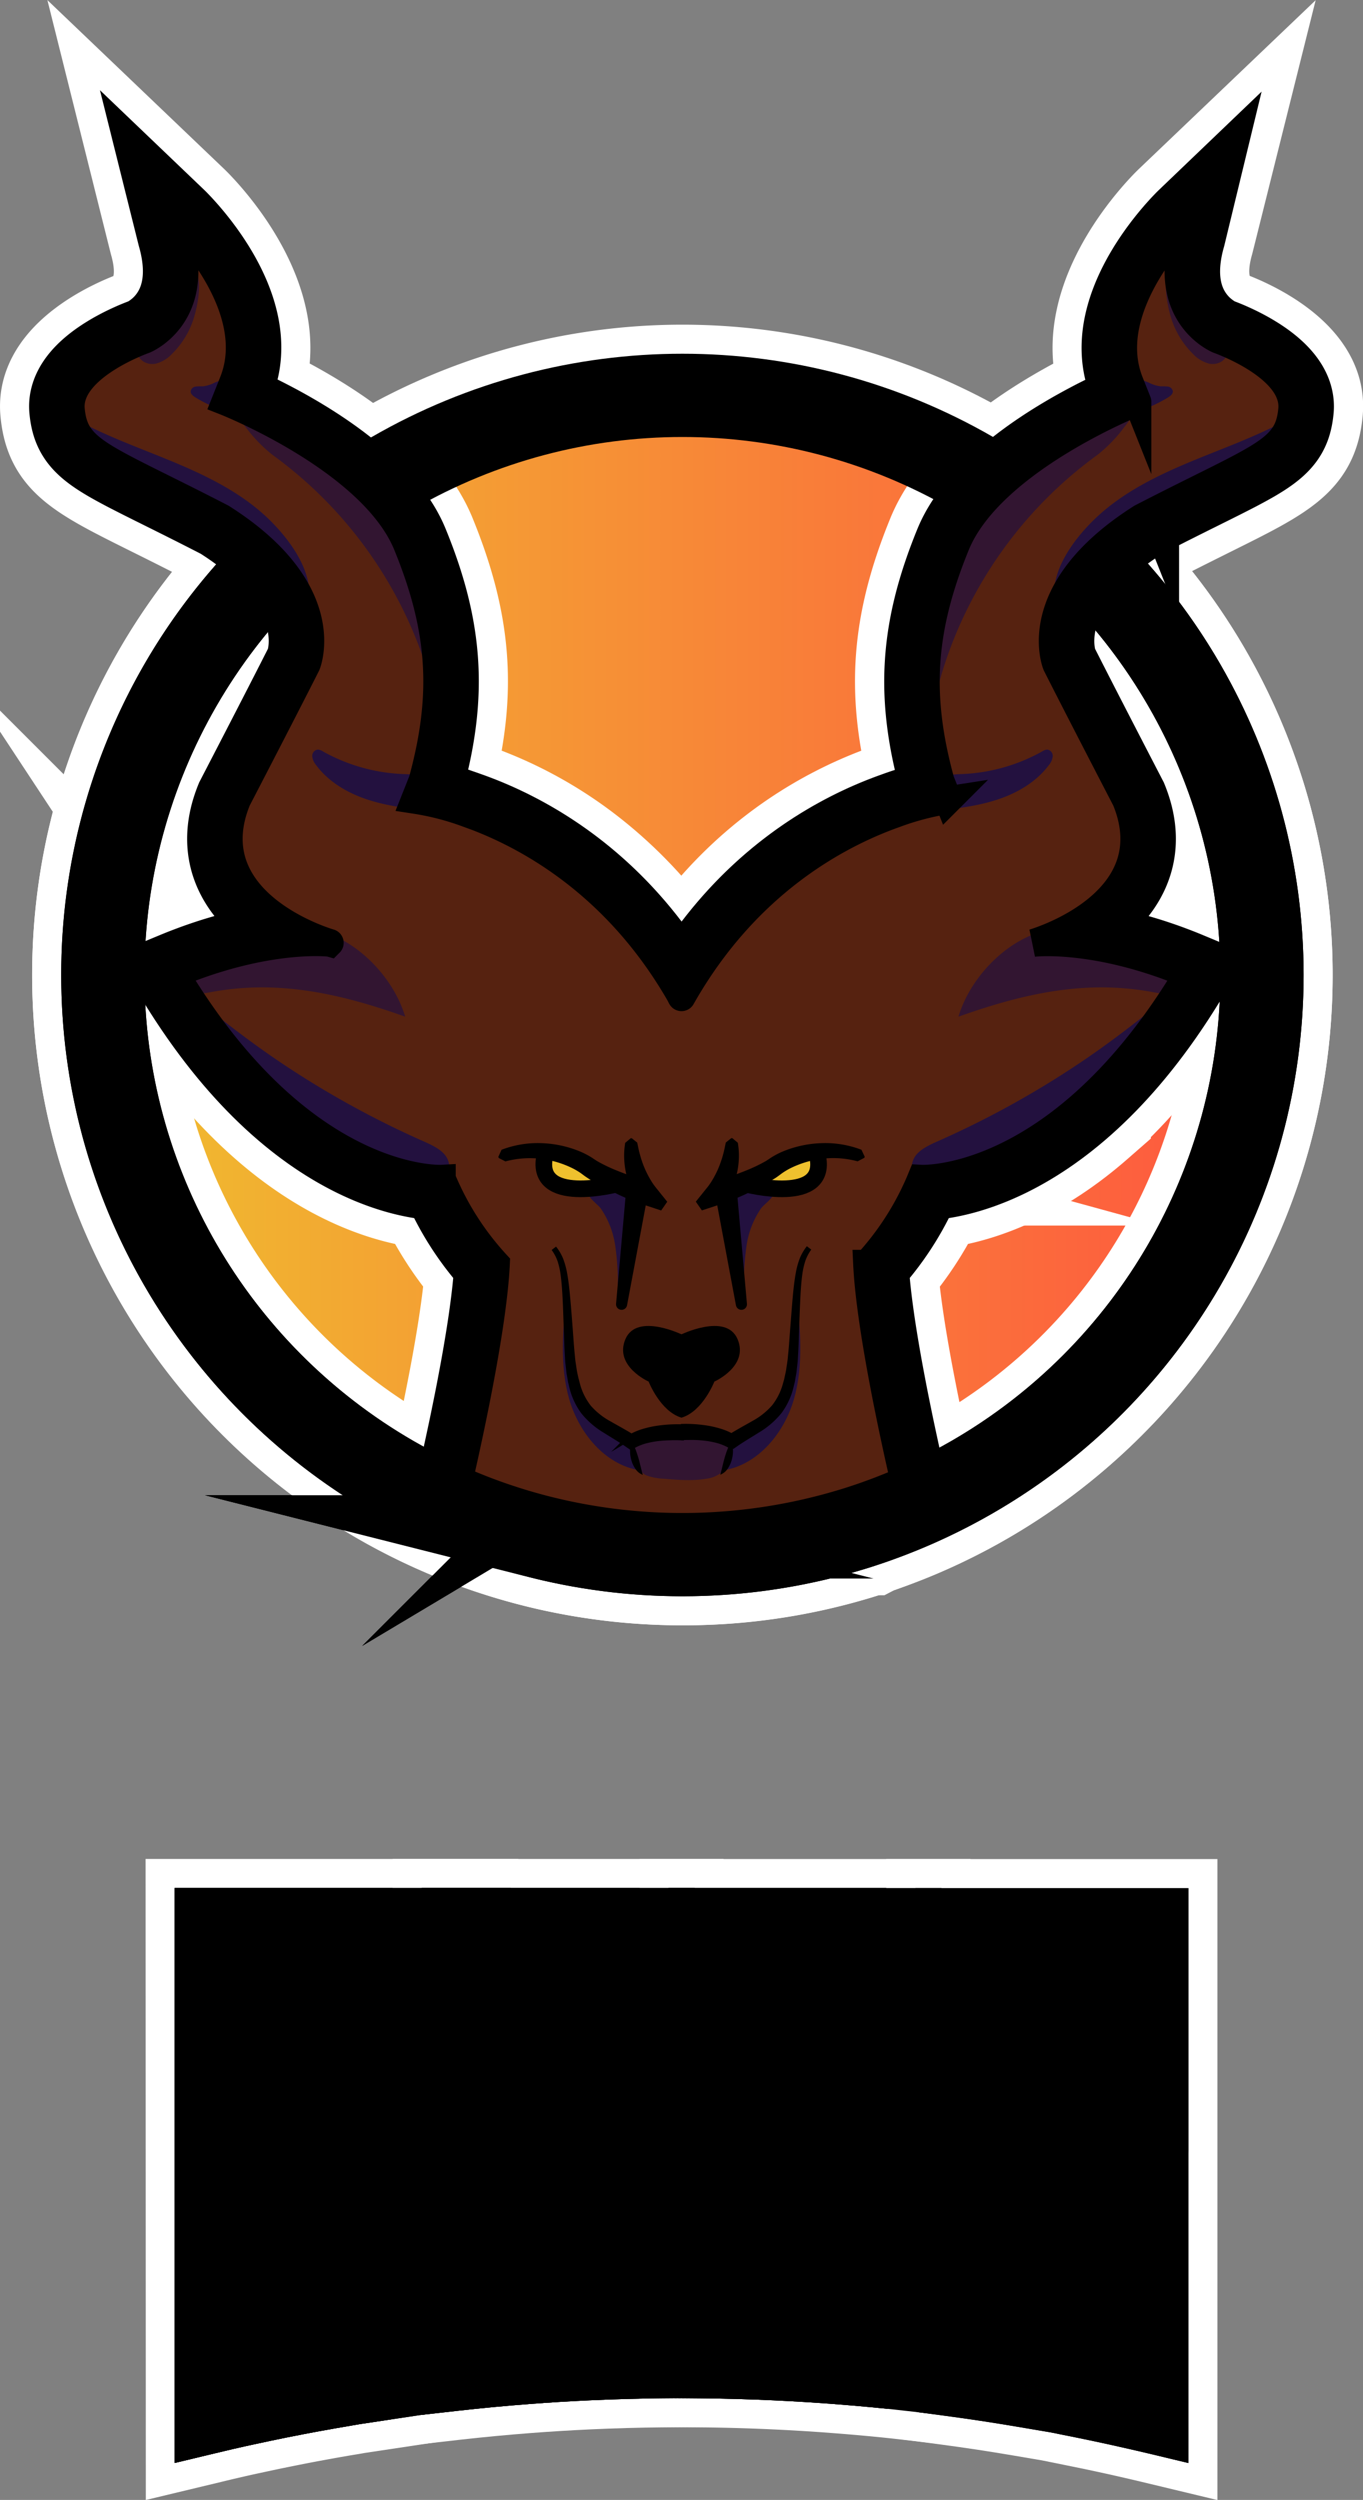 <svg xmlns="http://www.w3.org/2000/svg" xmlns:xlink="http://www.w3.org/1999/xlink" viewBox="0 0 491.18 900.8"><rect x="0" y="0" width="491.18" height="900.8" fill="#808080" stroke="none"/><defs><style>.cls-1{isolation:isolate;}.cls-2{fill:url(#Gradiente_sem_nome_5);}.cls-17,.cls-18,.cls-19,.cls-20,.cls-21,.cls-22,.cls-23,.cls-24,.cls-25,.cls-26,.cls-3,.cls-4,.cls-5,.cls-6,.cls-7{stroke:#000;}.cls-10,.cls-12,.cls-17,.cls-22,.cls-25,.cls-3,.cls-4,.cls-5,.cls-7,.cls-8,.cls-9{stroke-miterlimit:10;}.cls-10,.cls-11,.cls-12,.cls-3,.cls-4,.cls-5,.cls-6,.cls-7,.cls-8,.cls-9{stroke-width:30px;}.cls-3{fill:url(#Gradiente_sem_nome_5-77);}.cls-11,.cls-12,.cls-17,.cls-19,.cls-22,.cls-26,.cls-4,.cls-6,.cls-7,.cls-9{fill:none;}.cls-11,.cls-17,.cls-18,.cls-19,.cls-20,.cls-26,.cls-4,.cls-6,.cls-9{stroke-linecap:round;}.cls-11,.cls-18,.cls-19,.cls-21,.cls-23,.cls-26,.cls-6{stroke-linejoin:bevel;}.cls-10,.cls-11,.cls-12,.cls-8,.cls-9{stroke:#fff;}.cls-8{fill:url(#Gradiente_sem_nome_5-78);}.cls-13{fill:#562210;}.cls-14{fill:#efc12e;}.cls-15,.cls-16{fill:#23113f;}.cls-15{opacity:0.7;mix-blend-mode:screen;}.cls-16{mix-blend-mode:overlay;}.cls-17,.cls-22{stroke-width:10px;}.cls-18,.cls-20,.cls-23,.cls-24,.cls-26{stroke-width:4px;}.cls-19{stroke-width:6px;}.cls-20,.cls-24{stroke-linejoin:round;}.cls-21,.cls-25{stroke-width:2px;}.cls-27{fill:url(#Gradiente_sem_nome_5-80);}.cls-28{fill:url(#Gradiente_sem_nome_5-81);}.cls-29{fill:url(#Gradiente_sem_nome_5-82);}.cls-30{fill:url(#Gradiente_sem_nome_5-83);}.cls-31{fill:#fff;}</style><linearGradient id="Gradiente_sem_nome_5" x1="245.59" y1="570.65" x2="245.59" y2="46.69" gradientUnits="userSpaceOnUse"><stop offset="0" stop-color="#efc12e"/><stop offset="1" stop-color="#ff5240"/></linearGradient><linearGradient id="Gradiente_sem_nome_5-77" x1="37.06" y1="351.32" x2="454.78" y2="351.32" xlink:href="#Gradiente_sem_nome_5"/><linearGradient id="Gradiente_sem_nome_5-78" x1="26.59" y1="351.32" x2="465.25" y2="351.32" xlink:href="#Gradiente_sem_nome_5"/><linearGradient id="Gradiente_sem_nome_5-80" x1="112.08" y1="872.74" x2="112.08" y2="691.96" xlink:href="#Gradiente_sem_nome_5"/><linearGradient id="Gradiente_sem_nome_5-81" x1="200.87" y1="857.15" x2="200.87" y2="691.96" xlink:href="#Gradiente_sem_nome_5"/><linearGradient id="Gradiente_sem_nome_5-82" x1="290.3" y1="857.15" x2="290.3" y2="691.96" xlink:href="#Gradiente_sem_nome_5"/><linearGradient id="Gradiente_sem_nome_5-83" x1="379.07" y1="872.74" x2="379.07" y2="691.96" xlink:href="#Gradiente_sem_nome_5"/></defs><title>logo-v</title><g class="cls-1"><g id="Camada_2" data-name="Camada 2"><g id="Camada_3" data-name="Camada 3"><g id="amarelo"><circle class="cls-2" cx="245.92" cy="351.32" r="208.86"/><g id="direita"><path class="cls-2" d="M326.45,536.16c-3.5-15-12.88-57.09-14-80.81a103.49,103.49,0,0,0,19.5-30.64s25.8,1.43,57.34-26h0c12.44-10.82,25.77-26.13,38.76-47.79-33.42-13.93-55.7-11.15-55.7-11.15s48.74-13.92,33.42-51.53c-19.5-37.61-25.07-48.75-25.07-48.75S369.55,213,411.33,186.54c43.18-22.29,52.93-23.68,54.32-39s-26.46-25.08-26.46-25.08-20.89-8.35-12.54-37.6L428,79.29s-32,30.64-20.89,58.5l2.79,7S357,165.64,344.48,196.28s-13.93,54.32-5.57,85l2.78,7a98.09,98.09,0,0,0-19.17,5c-20.65,7.32-53.67,24.91-76.93,66.07"/><path class="cls-2" d="M309.59,416.54a35.28,35.28,0,0,0-13.47-1,37,37,0,0,0-12.72,3.9,26.71,26.71,0,0,0-2.77,1.71l-1.36,1c-.5.38-1,.71-1.51,1-2,1.29-4.09,2.37-6.16,3.45s-4.16,2.11-6.28,3-4.28,1.77-6.51,2.5l-6.5,2.15,4.25-5.29c.16-.2.41-.51.61-.8s.42-.61.62-.91c.41-.63.8-1.27,1.16-1.94a32.69,32.69,0,0,0,2-4.13c.29-.71.55-1.44.8-2.17s.5-1.48.69-2.24c.45-1.51.73-3.07,1.07-4.66h.4a24.59,24.59,0,0,1,.36,4.93,26.26,26.26,0,0,1-.6,5,28.1,28.1,0,0,1-1.48,4.84c-.32.79-.68,1.56-1.07,2.32-.21.38-.41.76-.64,1.14a12.86,12.86,0,0,1-.77,1.16l-2.25-3.14c2.08-.85,4.21-1.69,6.33-2.5s4.26-1.58,6.35-2.45a57.34,57.34,0,0,0,6.07-2.88c.48-.27,1-.53,1.39-.83l.69-.45c.26-.17.51-.35.77-.51a28.27,28.27,0,0,1,3.2-1.72A37.52,37.52,0,0,1,296,413.92a34.49,34.49,0,0,1,13.72,2.24Z"/><path class="cls-2" d="M268.54,426.6s30.66,8.17,25.95-10.65"/><path class="cls-2" d="M244.89,481.12s16.71-8.36,20.89,1.39-8.35,15.32-8.35,15.32-4.18,10.74-11.84,13C244.89,489.47,244.89,481.12,244.89,481.12Z"/><polygon class="cls-2" points="263.51 428.71 267.18 469.97 259.56 429.25 263.51 428.71"/><path class="cls-2" d="M245.44,514.09a46.76,46.76,0,0,1,4.9.08c1.61.11,3.22.3,4.82.57a36.64,36.64,0,0,1,4.78,1.18,23.71,23.71,0,0,1,4.59,2.11l-1.73,0c2.87-1.84,5.86-3.43,8.71-5.07a26.69,26.69,0,0,0,7.46-5.89,22.88,22.88,0,0,0,4.21-8.51l.34-1.17.26-1.2c.16-.8.36-1.6.5-2.41.22-1.63.54-3.25.66-4.91.36-3.28.55-6.64.82-10s.5-6.67.79-10,.61-6.67,1.21-10a27.23,27.23,0,0,1,1.3-4.86,16.71,16.71,0,0,1,2.49-4.34,16.56,16.56,0,0,0-2.3,4.41,27.8,27.8,0,0,0-1.1,4.86c-.45,3.29-.63,6.63-.79,10s-.27,6.67-.39,10-.19,6.66-.42,10c-.05,1.69-.31,3.36-.47,5.05-.11.84-.28,1.68-.42,2.51l-.22,1.26-.31,1.25a25,25,0,0,1-4.25,9.49,29.32,29.32,0,0,1-7.89,6.81c-2.87,1.81-5.72,3.47-8.4,5.35l-.79.55-.94-.51a21,21,0,0,0-3.94-1.62,34.28,34.28,0,0,0-4.31-.88,44,44,0,0,0-4.45-.34,40.2,40.2,0,0,0-4.42.11Z"/></g><g id="esquerda"><path class="cls-2" d="M245.59,359.25c-23.42-41.44-56.74-59-77.36-66.22a96.8,96.8,0,0,0-18.74-4.82l2.78-7c8.35-30.65,7-54.32-5.57-85s-65.47-51.53-65.47-51.53l2.79-7c11.15-27.86-20.89-58.5-20.89-58.5l1.39,5.57C72.88,114.11,52,122.46,52,122.46s-27.86,9.76-26.46,25.08,11.13,16.71,54.31,39c41.79,26.46,30.64,52.92,30.64,52.92s-5.57,11.14-25.07,48.75c-15.32,37.61,33.43,51.53,33.43,51.53S96.56,337,63.13,350.89c12.79,21.31,25.9,36.48,38.16,47.27,31.82,28,57.94,26.55,57.94,26.55a103.49,103.49,0,0,0,19.5,30.64c-1.14,23.92-10.67,66.5-14.09,81.2"/><path class="cls-2" d="M181.46,416.16a34.44,34.44,0,0,1,13.71-2.24,37.48,37.48,0,0,1,13.76,3.13,28.27,28.27,0,0,1,3.2,1.72c.26.16.52.34.77.51l.69.45c.43.3.92.56,1.39.83a58.29,58.29,0,0,0,6.07,2.88c2.09.87,4.23,1.64,6.36,2.45s4.25,1.65,6.33,2.5l-2.26,3.14c-.32-.44-.53-.78-.76-1.16s-.43-.76-.64-1.14c-.39-.76-.76-1.53-1.08-2.32a29,29,0,0,1-1.48-4.84,27.08,27.08,0,0,1-.59-5,24.59,24.59,0,0,1,.35-4.93h.4c.34,1.59.62,3.15,1.08,4.66.19.76.43,1.5.68,2.24s.51,1.46.81,2.17a34.07,34.07,0,0,0,2,4.13c.36.67.76,1.31,1.16,1.94.21.3.41.62.63.91s.45.6.61.8l4.24,5.29-6.49-2.15c-2.23-.73-4.38-1.57-6.51-2.5s-4.21-2-6.28-3-4.15-2.16-6.17-3.45c-.5-.32-1-.65-1.5-1l-1.36-1a25.84,25.84,0,0,0-2.78-1.71,36.93,36.93,0,0,0-12.72-3.9,35.29,35.29,0,0,0-13.47,1Z"/><path class="cls-2" d="M246.28,481.12s-16.71-8.36-20.89,1.39,8.36,15.32,8.36,15.32,4.18,10.74,11.84,13C246.28,489.47,246.28,481.12,246.28,481.12Z"/><polygon class="cls-2" points="231.62 429.25 224 469.97 227.66 428.71 231.62 429.25"/><path class="cls-2" d="M245.44,518.08A40.33,40.33,0,0,0,241,518a43.75,43.75,0,0,0-4.45.34,33.92,33.92,0,0,0-4.31.88,20.86,20.86,0,0,0-3.95,1.62l-.93.51-.8-.55c-2.68-1.88-5.52-3.54-8.39-5.35a29.36,29.36,0,0,1-7.9-6.81,25.12,25.12,0,0,1-4.25-9.49l-.31-1.25-.22-1.26c-.13-.83-.31-1.67-.41-2.51-.17-1.69-.42-3.36-.48-5.05-.23-3.37-.28-6.69-.42-10s-.22-6.68-.38-10-.35-6.67-.8-10a28.71,28.71,0,0,0-1.09-4.86,16.59,16.59,0,0,0-2.31-4.41,16.46,16.46,0,0,1,2.5,4.34,29,29,0,0,1,1.3,4.86c.59,3.3.9,6.64,1.2,10s.55,6.67.8,10,.46,6.68.81,10c.13,1.66.44,3.28.67,4.91.13.81.33,1.61.5,2.41l.25,1.2.35,1.17a22.86,22.86,0,0,0,4.2,8.51,26.83,26.83,0,0,0,7.46,5.89c2.85,1.64,5.84,3.23,8.72,5.07l-1.73,0a23.63,23.63,0,0,1,4.58-2.11,37,37,0,0,1,4.78-1.18q2.42-.4,4.83-.57a46.76,46.76,0,0,1,4.9-.08Z"/></g><path class="cls-2" d="M99,202.86A208.24,208.24,0,0,0,37.06,351.32c0,97.58,66.94,179.54,157.4,202.46h0a210,210,0,0,0,112.3-2.61h0c1.91-.57,3.8-1.18,5.67-1.81h0c1.24-.42,2.45-.83,3.67-1.27l.16-.06h0c3.64-1.3,7.22-2.7,10.77-4.19A208.91,208.91,0,0,0,390.8,200.89"/><path class="cls-2" d="M245.92,570.65A219.33,219.33,0,1,1,401,506.41,217.94,217.94,0,0,1,245.92,570.65Z"/><path class="cls-2" d="M316.26,538.54c-3.91-16.75-13.12-58.34-14.28-82.69l-.21-4.34,2.92-3.21a94.27,94.27,0,0,0,17.42-27.2l2.75-7.42,7.61.57c1.57,0,22.52,0,49.13-22.76l.81-.71C393,381.6,403,370,412.27,356.19c-23.42-7.62-38.47-6.08-38.63-6.06l-4.18-20.45c5.68-1.66,21.65-8.4,27-19.42,2.5-5.18,2.43-11-.21-17.68-19.12-36.89-24.68-48-24.9-48.43l-.29-.62c-.59-1.42-14-35,34.69-65.84l.39-.25.41-.21c8.31-4.29,15.25-7.74,21.38-10.79,25.73-12.79,26.78-14,27.31-19.85.32-3.52-9.53-10.71-19.51-14.25l-.41-.15c-5.71-2.29-13.54-8.18-17.87-18.19-2.33,6.66-3.07,13.62-.56,19.9l6.7,16.73-9.79,3.86c-13.57,5.38-50.75,24.09-59.61,45.76-11.51,28.14-13,49.25-5.31,77.68l7.63,19.1-13.59,1.59A89.89,89.89,0,0,0,326,303.05c-20.9,7.41-50.24,24.07-71.32,61.35l-18.23-10.31c24.26-42.91,58.28-62.17,82.55-70.78,3.26-1.15,6.23-2.07,8.86-2.8-8-31.61-6-56.64,6.91-88.19,10.67-26.09,44.85-45,61.75-53.08-11.05-33.23,22.79-66.1,24.27-67.52L447,46.7l-10.25,41c-5.18,18.15,4,23.86,6.38,25,5.25,1.91,35,13.7,33,35.75-1.66,18.22-12.54,23.63-38.85,36.71-6,3-12.69,6.31-20.68,10.43-30.77,19.65-26.95,37.21-26.2,39.73,1.37,2.73,7.85,15.53,24.71,48l.22.43.18.44c5,12.38,5,24.56-.22,35.21a46.71,46.71,0,0,1-9.68,13.12,169.61,169.61,0,0,1,26.51,8.63l11.19,4.67L437,356.28c-11.28,18.81-23.8,34.62-37.27,47.07v.1l-3.59,3.14C371.78,427.8,350,433.33,339,434.73A119.67,119.67,0,0,1,323.17,459c1.92,23.91,10.7,62.88,13.48,74.8Z"/><path class="cls-2" d="M248.39,422.47l.22-.29.16-.21.25-.39c.25-.38.52-.81.72-1.18l.13-.23a23.26,23.26,0,0,0,1.36-2.88c.18-.44.36-.93.58-1.58.17-.49.35-1,.44-1.4l.07-.27.08-.25c.21-.71.4-1.6.61-2.64.08-.39.16-.78.25-1.18L255,401.7h17.7l1.34,7.84a37.67,37.67,0,0,1,3.84-2l.1,0a47.23,47.23,0,0,1,17.63-4l1.66,0a44.34,44.34,0,0,1,16.23,3L322.8,410l-6.41,19.25-9.59-2.65a24.66,24.66,0,0,0-6.53-.88,25.68,25.68,0,0,0-2.91.17,26.32,26.32,0,0,0-9,2.75,14.34,14.34,0,0,0-1.53.92l-1.22.92c-.78.59-1.48,1-2.05,1.41l-.09.05c-2.36,1.51-4.59,2.68-6.75,3.81l-.3.16c-2,1-4.35,2.2-6.84,3.3s-5,2.05-7.44,2.87L222,455.36Z"/><path class="cls-2" d="M281.45,438.86a63.83,63.83,0,0,1-15.61-2.14l5.4-20.24-2.7,10.12,2.68-10.12c5.48,1.43,12.77,1.87,14.72.88a2.76,2.76,0,0,0-.95,1l19.66-4.92c2.59,10.36-1.69,16.5-4.48,19.24C295.28,437.47,288.1,438.86,281.45,438.86Z"/><path class="cls-2" d="M235.12,511.2c-.69-21.31-.7-29.74-.7-30.08v-6.48l5.79-2.89c1.48-.74,9.28-4.44,17.31-4.44,8.35,0,14.87,4,17.89,11.07,4.77,11.13-1,21.4-10,27-2.6,5-8,12.86-16.87,15.51l-13,3.88Z"/><polygon class="cls-2" points="247.24 420.38 272.97 416.84 277.61 469.05 256.88 471.9 247.24 420.38"/><path class="cls-2" d="M257.84,530a10.46,10.46,0,0,0-1.83-.75,24.57,24.57,0,0,0-2.79-.56,33.21,33.21,0,0,0-3.34-.25h-1c-.85,0-1.64,0-2.3.08l-10.51.88-1.92-25.3,10.81-.46c.73,0,1.43,0,2.12,0,1.21,0,2.45,0,3.88.13q3.06.21,5.92.69l.12,0a49.66,49.66,0,0,1,5.83,1.43l1-.54,2.46-1.4a16.67,16.67,0,0,0,4.59-3.45l.07-.08a12.74,12.74,0,0,0,2.16-4.63l.27-.92.16-.76.21-1c.06-.29.13-.59.19-.89.07-.53.15-1.06.24-1.6.14-.91.28-1.78.33-2.47V488l0-.18c.23-2.11.39-4.29.56-6.6.07-1,.15-2,.23-3.06l.06-.79c.23-3,.46-6.18.74-9.3.34-3.83.68-7.28,1.33-10.89l0-.14a38.88,38.88,0,0,1,1.82-6.64,27,27,0,0,1,4-7.06L300,455.92a6.23,6.23,0,0,0-.85,1.6,18.15,18.15,0,0,0-.66,3c-.38,2.76-.54,5.58-.7,9-.15,3-.25,6.13-.36,9.15l0,.7c0,1-.08,2-.11,3-.07,2.33-.15,4.74-.32,7.22-.06,1.5-.21,2.88-.36,4.1l-.15,1.42,0,.27c-.1.83-.23,1.55-.35,2.19l-.12.72-.31,1.76-.39,1.57a35.36,35.36,0,0,1-6.08,13.32,39.34,39.34,0,0,1-10.62,9.32L276,525.91c-1.91,1.18-3.72,2.29-5.36,3.44l-6.12,4.27Z"/><path class="cls-2" d="M174.83,538.92l-20.39-4.75c2.79-12,11.64-51.22,13.57-75.19a120.25,120.25,0,0,1-15.8-24.25c-11.13-1.41-33.2-7-57.83-28.71-14.59-12.84-28.13-29.57-40.23-49.74l-6.23-10.39,11.18-4.67a169.61,169.61,0,0,1,26.51-8.63,46.9,46.9,0,0,1-9.68-13.12c-5.18-10.65-5.26-22.83-.21-35.21l.18-.44.22-.43c16.85-32.5,23.33-45.3,24.71-48,.74-2.52,4.56-20.08-26.21-39.73-8-4.12-14.72-7.47-20.68-10.43-26.3-13.08-37.19-18.49-38.84-36.71-2-22.05,27.73-33.84,33-35.75,2.36-1.14,11.56-6.85,6.37-25l-.09-.34L44.2,46.69l26.17,25c1.48,1.42,35.32,34.3,24.27,67.52,16.89,8,51.08,27,61.75,53.08,12.9,31.55,14.92,56.58,6.9,88.18,2.51.7,5.33,1.57,8.4,2.65A148.59,148.59,0,0,1,212.18,305a159.25,159.25,0,0,1,42.52,49.13L236.47,364.4c-21.17-37.46-50.68-54.11-71.71-61.49a89.14,89.14,0,0,0-16.52-4.3L134.65,297l7.67-19.11c7.65-28.42,6.2-49.54-5.31-77.68-8.87-21.67-46-40.38-59.63-45.76l-9.76-3.87L74.3,133.9c2.58-6.45,1.8-13.42-.52-20-4.33,10-12.18,16-17.9,18.26l-.43.16c-10,3.53-19.82,10.72-19.5,14.24.53,5.83,1.59,7.06,27.32,19.85,6.12,3.05,13.07,6.5,21.38,10.79l.41.21.39.25c48.71,30.85,35.28,64.42,34.68,65.84l-.28.62c-.23.45-5.78,11.54-24.91,48.43-2.64,6.71-2.7,12.5-.2,17.68,5.32,11,21.3,17.76,27,19.42l-4.2,20.45c-.12,0-15.2-1.56-38.63,6.07a176.87,176.87,0,0,0,29.3,34.1c27.83,24.49,50.21,23.95,50.44,23.95l7.77-.43,2.65,7.31a94.61,94.61,0,0,0,17.41,27.17l2.92,3.21-.21,4.34C188,480.24,178.76,522.07,174.83,538.92Z"/><path class="cls-2" d="M229.08,442.11c-2.47-.82-4.89-1.75-7.41-2.85s-4.9-2.31-6.88-3.32l-.27-.15c-2.17-1.13-4.41-2.3-6.74-3.79l-.13-.08c-.56-.37-1.26-.82-2-1.41l-1.23-.92a13.4,13.4,0,0,0-1.53-.92,26.28,26.28,0,0,0-9.07-2.75,24.61,24.61,0,0,0-9.41.71l-9.58,2.65L168.38,410l9.27-3.62a44.25,44.25,0,0,1,16.22-3c.56,0,1.11,0,1.66,0a47.28,47.28,0,0,1,17.64,4l.09,0a36.81,36.81,0,0,1,3.85,2l1.34-7.84h17.69l1.78,8.27c.08.4.17.79.25,1.19.21,1,.4,1.92.61,2.63l.08.26.06.27c.1.37.27.88.44,1.38.22.66.4,1.15.57,1.56a24.54,24.54,0,0,0,1.38,2.91l.13.23c.2.37.47.8.71,1.18l.11.16c.05.09.11.17.17.26l.09.13.07.09a2.43,2.43,0,0,0,.2.25l26.37,32.89Z"/><path class="cls-2" d="M242.59,520.9c-8.87-2.65-14.26-10.55-16.87-15.51-8.91-5.61-14.72-15.88-9.95-27,3-7,9.53-11.07,17.88-11.07,8,0,15.83,3.7,17.32,4.44l5.79,2.89v6.48c0,.34,0,8.77-.71,30.08l-.44,13.58Z"/><polygon class="cls-2" points="213.57 469.05 218.21 416.84 243.93 420.38 234.29 471.9 213.57 469.05"/><path class="cls-2" d="M220.59,529.35c-1.64-1.15-3.45-2.26-5.36-3.44-.87-.54-1.75-1.08-2.63-1.64A39.18,39.18,0,0,1,202,514.94a35.38,35.38,0,0,1-6.09-13.32l-.39-1.57-.3-1.76c0-.24-.09-.48-.13-.72-.11-.64-.24-1.36-.35-2.19l0-.27c-.05-.47-.11-.94-.16-1.42-.14-1.22-.3-2.6-.36-4.1-.16-2.49-.24-4.91-.32-7.25,0-1-.06-1.94-.1-2.92l0-.74c-.11-3-.22-6.14-.36-9.18-.16-3.26-.33-6.2-.7-9a19.09,19.09,0,0,0-.65-3,6.2,6.2,0,0,0-.87-1.64l16.71-12.62a27,27,0,0,1,4.05,7.1,37.81,37.81,0,0,1,1.8,6.6l0,.14c.64,3.6,1,7.05,1.32,10.87.28,3.18.52,6.35.75,9.42l.06.73c.08,1,.15,2,.22,3,.17,2.32.33,4.51.56,6.63l0,.18,0,.19c0,.69.18,1.56.33,2.47l.24,1.61c.05.29.12.58.18.88s.15.65.21,1l.17.76.27.92a12.58,12.58,0,0,0,2.16,4.63l.06.08a17.23,17.23,0,0,0,4.61,3.47l2.44,1.38,1,.54a49.83,49.83,0,0,1,5.84-1.43l.11,0c1.91-.32,3.89-.55,5.87-.69,1.49-.09,2.72-.13,3.94-.13.69,0,1.39,0,2.11,0l10.82.46-1.92,25.3-10.52-.88c-.65,0-1.44-.08-2.29-.08h-1c-1.11,0-2.24.11-3.33.25a24.57,24.57,0,0,0-2.79.56,11.15,11.15,0,0,0-1.83.75l-6.63,3.62Z"/><path class="cls-2" d="M245.92,570.65a220.07,220.07,0,0,1-52.75-6.39h0l-1.28-.33A219.12,219.12,0,0,1,26.59,351.32a218.7,218.7,0,0,1,65.06-155.9l14.73,14.89a198.42,198.42,0,0,0,90,333.16l.66.16a199.43,199.43,0,0,0,106.67-2.48l1.49-.45c1-.31,2-.65,3.14-1l1.54-.8h.84l1.78-.62,1.66-.71h.3c2.87-1.06,5.74-2.19,8.55-3.37a198.44,198.44,0,0,0,60.53-325.75l14.53-15.08a219.39,219.39,0,0,1-66.93,360.13c-3.72,1.56-7.52,3-11.31,4.4l-.08,0h0l-1.66.58-1.5.52-1.56.82h-.89c-1.52.5-2.95.95-4.35,1.37l-1.49.44A219.33,219.33,0,0,1,245.92,570.65Z"/><circle class="cls-2" cx="245.92" cy="351.32" r="208.86"/><g id="direita-2" data-name="direita"><path class="cls-2" d="M326.45,536.16c-3.5-15-12.88-57.09-14-80.81a103.49,103.49,0,0,0,19.5-30.64s25.8,1.43,57.34-26h0c12.44-10.82,25.77-26.13,38.76-47.79-33.42-13.93-55.7-11.15-55.7-11.15s48.74-13.92,33.42-51.53c-19.5-37.61-25.07-48.75-25.07-48.75S369.55,213,411.33,186.54c43.18-22.29,52.93-23.68,54.32-39s-26.46-25.08-26.46-25.08-20.89-8.35-12.54-37.6L428,79.29s-32,30.64-20.89,58.5l2.79,7S357,165.64,344.48,196.28s-13.93,54.32-5.57,85l2.78,7a98.09,98.09,0,0,0-19.17,5c-20.65,7.32-53.67,24.91-76.93,66.07"/><path class="cls-2" d="M309.59,416.54a35.28,35.28,0,0,0-13.47-1,37,37,0,0,0-12.72,3.9,26.71,26.71,0,0,0-2.77,1.71l-1.36,1c-.5.38-1,.71-1.51,1-2,1.29-4.09,2.37-6.16,3.45s-4.16,2.11-6.28,3-4.28,1.77-6.51,2.5l-6.5,2.15,4.25-5.29c.16-.2.41-.51.61-.8s.42-.61.62-.91c.41-.63.8-1.27,1.16-1.94a32.69,32.69,0,0,0,2-4.13c.29-.71.55-1.44.8-2.17s.5-1.48.69-2.24c.45-1.51.73-3.07,1.07-4.66h.4a24.59,24.59,0,0,1,.36,4.93,26.26,26.26,0,0,1-.6,5,28.1,28.1,0,0,1-1.48,4.84c-.32.79-.68,1.56-1.07,2.32-.21.38-.41.76-.64,1.14a12.86,12.86,0,0,1-.77,1.16l-2.25-3.14c2.08-.85,4.21-1.69,6.33-2.5s4.26-1.58,6.35-2.45a57.34,57.34,0,0,0,6.07-2.88c.48-.27,1-.53,1.39-.83l.69-.45c.26-.17.51-.35.77-.51a28.27,28.27,0,0,1,3.2-1.72A37.52,37.52,0,0,1,296,413.92a34.49,34.49,0,0,1,13.72,2.24Z"/><path class="cls-2" d="M268.54,426.6s30.66,8.17,25.95-10.65"/><path class="cls-2" d="M244.89,481.12s16.71-8.36,20.89,1.39-8.35,15.32-8.35,15.32-4.18,10.74-11.84,13C244.89,489.47,244.89,481.12,244.89,481.12Z"/><polygon class="cls-2" points="263.51 428.71 267.18 469.97 259.56 429.25 263.51 428.71"/><path class="cls-2" d="M245.44,514.09a46.76,46.76,0,0,1,4.9.08c1.61.11,3.22.3,4.82.57a36.64,36.64,0,0,1,4.78,1.18,23.71,23.71,0,0,1,4.59,2.11l-1.73,0c2.87-1.84,5.86-3.43,8.71-5.07a26.69,26.69,0,0,0,7.46-5.89,22.88,22.88,0,0,0,4.21-8.51l.34-1.17.26-1.2c.16-.8.36-1.6.5-2.41.22-1.63.54-3.25.66-4.91.36-3.28.55-6.64.82-10s.5-6.67.79-10,.61-6.67,1.21-10a27.23,27.23,0,0,1,1.3-4.86,16.71,16.71,0,0,1,2.49-4.34,16.56,16.56,0,0,0-2.3,4.41,27.8,27.8,0,0,0-1.1,4.86c-.45,3.29-.63,6.63-.79,10s-.27,6.67-.39,10-.19,6.66-.42,10c-.05,1.69-.31,3.36-.47,5.05-.11.84-.28,1.68-.42,2.51l-.22,1.26-.31,1.25a25,25,0,0,1-4.25,9.49,29.32,29.32,0,0,1-7.89,6.81c-2.87,1.81-5.72,3.47-8.4,5.35l-.79.55-.94-.51a21,21,0,0,0-3.94-1.62,34.28,34.28,0,0,0-4.31-.88,44,44,0,0,0-4.45-.34,40.2,40.2,0,0,0-4.42.11Z"/></g><g id="esquerda-2" data-name="esquerda"><path class="cls-2" d="M245.59,359.25c-23.42-41.44-56.74-59-77.36-66.22a96.8,96.8,0,0,0-18.74-4.82l2.78-7c8.35-30.65,7-54.32-5.57-85s-65.47-51.53-65.47-51.53l2.79-7c11.15-27.86-20.89-58.5-20.89-58.5l1.39,5.57C72.88,114.11,52,122.46,52,122.46s-27.86,9.76-26.46,25.08,11.13,16.71,54.31,39c41.79,26.46,30.64,52.92,30.64,52.92s-5.57,11.14-25.07,48.75c-15.32,37.61,33.43,51.53,33.43,51.53S96.56,337,63.13,350.89c12.79,21.31,25.9,36.48,38.16,47.27,31.82,28,57.94,26.55,57.94,26.55a103.49,103.49,0,0,0,19.5,30.64c-1.14,23.92-10.67,66.5-14.09,81.2"/><path class="cls-2" d="M181.46,416.16a34.44,34.44,0,0,1,13.71-2.24,37.48,37.48,0,0,1,13.76,3.13,28.27,28.27,0,0,1,3.2,1.72c.26.16.52.34.77.51l.69.45c.43.3.92.56,1.39.83a58.29,58.29,0,0,0,6.07,2.88c2.09.87,4.23,1.64,6.36,2.45s4.25,1.65,6.33,2.5l-2.26,3.14c-.32-.44-.53-.78-.76-1.16s-.43-.76-.64-1.14c-.39-.76-.76-1.53-1.08-2.32a29,29,0,0,1-1.48-4.84,27.08,27.08,0,0,1-.59-5,24.59,24.59,0,0,1,.35-4.93h.4c.34,1.59.62,3.15,1.08,4.66.19.76.43,1.5.68,2.24s.51,1.46.81,2.17a34.07,34.07,0,0,0,2,4.13c.36.67.76,1.31,1.16,1.94.21.3.41.62.63.91s.45.6.61.8l4.24,5.29-6.49-2.15c-2.23-.73-4.38-1.57-6.51-2.5s-4.21-2-6.28-3-4.15-2.16-6.17-3.45c-.5-.32-1-.65-1.5-1l-1.36-1a25.84,25.84,0,0,0-2.78-1.71,36.93,36.93,0,0,0-12.72-3.9,35.29,35.29,0,0,0-13.47,1Z"/><path class="cls-2" d="M246.28,481.12s-16.71-8.36-20.89,1.39,8.36,15.32,8.36,15.32,4.18,10.74,11.84,13C246.28,489.47,246.28,481.12,246.28,481.12Z"/><polygon class="cls-2" points="231.62 429.25 224 469.97 227.66 428.71 231.62 429.25"/><path class="cls-2" d="M245.44,518.08A40.33,40.33,0,0,0,241,518a43.75,43.75,0,0,0-4.45.34,33.92,33.92,0,0,0-4.31.88,20.86,20.86,0,0,0-3.95,1.62l-.93.51-.8-.55c-2.68-1.88-5.52-3.54-8.39-5.35a29.36,29.36,0,0,1-7.9-6.81,25.12,25.12,0,0,1-4.25-9.49l-.31-1.25-.22-1.26c-.13-.83-.31-1.67-.41-2.51-.17-1.69-.42-3.36-.48-5.05-.23-3.37-.28-6.69-.42-10s-.22-6.68-.38-10-.35-6.67-.8-10a28.71,28.71,0,0,0-1.09-4.86,16.59,16.59,0,0,0-2.31-4.41,16.46,16.46,0,0,1,2.5,4.34,29,29,0,0,1,1.3,4.86c.59,3.3.9,6.64,1.2,10s.55,6.67.8,10,.46,6.68.81,10c.13,1.66.44,3.28.67,4.91.13.81.33,1.61.5,2.41l.25,1.2.35,1.17a22.86,22.86,0,0,0,4.2,8.51,26.83,26.83,0,0,0,7.46,5.89c2.85,1.64,5.84,3.23,8.72,5.07l-1.73,0a23.63,23.63,0,0,1,4.58-2.11,37,37,0,0,1,4.78-1.18q2.42-.4,4.83-.57a46.76,46.76,0,0,1,4.9-.08Z"/></g><path class="cls-2" d="M464.25,148a27.44,27.44,0,0,0-1.42-6.48,12.35,12.35,0,0,0-1.48-6.2,13.48,13.48,0,0,0-11.36-7l-1-.67c-2.62-1.74-5.56-2.77-8.32-4.24-.58-.31-1.14-.64-1.69-1a8.73,8.73,0,0,1-.71-.52c-1.35-1.16-2.59-2.44-3.83-3.71a9.45,9.45,0,0,0-5.06-2.67q-.63-2.65-1-5.46a8.38,8.38,0,0,0-4.24-5.65,28.29,28.29,0,0,0,.34-3.42c0-.59.69-1.73-.13-.7,2.24-2.81,2.74-6.67,0-9.41-2.32-2.32-7.16-2.83-9.41,0-3.64,4.58-4.12,10.54-4.5,16.34l-.3.46c-4.5,7.48-7.27,17.51-3.88,25.63a13.57,13.57,0,0,0-.59,2.78,23.84,23.84,0,0,0,1.26,9.93,9.37,9.37,0,0,0-2.44,1c-8,4.71-15.8,9.21-23.11,14.68A56.34,56.34,0,0,0,366,168.45a10.51,10.51,0,0,0-4.88,8.27c-5.17,3.62-11.47,9.14-14.11,15.44a9.9,9.9,0,0,0-2.8,3.06,30.06,30.06,0,0,0-3.8,12c-1,3.21-2.06,6.37-3.3,9.37s-3,6.34-3.56,9.76c-.64,3.75-.26,7-1.19,9.68-1.17,3.34.14,7.26,2.67,9.8-.2,1.28-.37,2.56-.49,3.86a35.61,35.61,0,0,0,.19,8.84,8.18,8.18,0,0,0-.25,2.68c.77,9.59,3.09,19.07,5.69,28.45a12.74,12.74,0,0,0-4.09.86c-6.46,2.5-13.13,4.86-19.77,7.39-.86.16-1.71.35-2.55.58a57.43,57.43,0,0,0-15.24,6.88c-10.31,4.91-19.95,10.93-27.88,19.26s-14,17.95-19.32,28.06q-3.12,2.69-6.09,5.53a224.68,224.68,0,0,1-14.87-17c-.12-.15-.24-.31-.37-.46a16.41,16.41,0,0,0-4.82-12.56,137.15,137.15,0,0,0-54.22-33,119.29,119.29,0,0,0-13.21-3.47l-8.33-3.68c.21-1.11.36-2.22.48-3.34,4.28-5.91,5.17-13,3.86-20A57.62,57.62,0,0,0,155.25,254a13.12,13.12,0,0,0-.91-5.38c0-.47.1-.93.14-1.39.88-9,.52-18,.16-27a16.88,16.88,0,0,0-5.76-11.91,16.05,16.05,0,0,0-1.82-5.4c-.79-1.45-1.6-2.9-2.41-4.34-.14-1.21-.29-2.43-.47-3.66-.58-3.93-3.81-7.43-7.63-9.44-6.55-9.51-14.33-18-24.66-24-8.11-4.68-16.67-8.66-25-12.92-2.89-1.48-5.77-2.95-8.69-4.34a12.68,12.68,0,0,0,3.37-4.1c3.5-7,3.11-16.43,1.4-23.87-1.89-8.19-7.77-15.35-8.36-23.83-.35-5.1-8.33-5.13-8,0a29.43,29.43,0,0,0,.84,5.19,3,3,0,0,0-2.28,2.72c-.63,4.43-1.18,8.88-1.83,13.32a3.8,3.8,0,0,0-3.35,1.1l-7.08,7.36-5.88,3.46-.15.1a16.09,16.09,0,0,0-3.17.47A4,4,0,0,0,40.8,130a.09.09,0,0,1,0,0,13.28,13.28,0,0,0-2.18.42c-10.29,2.83-15.2,15.22-9.75,24.39a26,26,0,0,0,12.25,10.52,20.75,20.75,0,0,0,6.24,1.48c2.81,3,6.26,5.39,9.54,7.83,3.49,2.59,7,5.18,10.6,7.61A116.13,116.13,0,0,0,78.78,189c1.88,1,3.76,1.93,5.58,3,1.39.81,2.94,2.31,4.43,3-1-.53-1.31-1.22.23.09h0l.25.11-.23-.1c.65.56,1.3,1.13,1.92,1.72,1.28,1.18,2.5,2.42,3.68,3.7s2.36,2.71,3.5,4.1l.1.14c.51.72,1,1.43,1.54,2.16a224.27,224.27,0,0,1,11.82,19.62,12.92,12.92,0,0,0,1.63,2.3,11.94,11.94,0,0,0-2,7.74c0,.07,0,.15,0,.22a15.4,15.4,0,0,0-3.47,9.85c-.82,1.25-1.76,2.43-2.52,3.72A36.71,36.71,0,0,0,102,258c0,.11-.09.25-.16.4s-.27.34-.35.42c-.59.63-1.2,1.25-1.77,1.9a33.87,33.87,0,0,0-4.5,6.09,26.11,26.11,0,0,0-3.17,11.31,78.57,78.57,0,0,0-6.82,14c-1.53,4.1-2.86,8.66-2.56,13.05a19.61,19.61,0,0,0,5.08,12.41,17.26,17.26,0,0,0,1.49,1.37,20.16,20.16,0,0,0,7.9,8.8A11.85,11.85,0,0,0,99.8,329a18.08,18.08,0,0,0,4.08,2.59,14.85,14.85,0,0,0,5.12,3.09,17.29,17.29,0,0,0,3.76,2.14l.49.43h-.11a17.36,17.36,0,0,0-11.27,4.4,3.83,3.83,0,0,0-3.36.31l-.94.67a22.88,22.88,0,0,0-9.24.66A11.05,11.05,0,0,0,84,345.66h0l-.46,0c-4.28-2.89-10.45-3-14.17,1.05a11.87,11.87,0,0,0-1.85,2.7c-3.57.82-4.77,6.28-1.1,7.5a9.63,9.63,0,0,0,2.95,5.33c2,1.81,3.91,3.68,5.78,5.59a10,10,0,0,0,1,2.3,35,35,0,0,0,6.54,8.19,44.7,44.7,0,0,0,4.06,3.21c.42.58.84,1.15,1.24,1.74a14.55,14.55,0,0,0,2.23,2.48A35.26,35.26,0,0,0,95.42,393c3.68,3.73,8.39,6.78,12.53,9.95,1.58,1.22,3.18,2.42,4.78,3.61a15.53,15.53,0,0,0,2.06,2.66A16.61,16.61,0,0,0,126.4,414a39.91,39.91,0,0,0,15.31,5.75,13.76,13.76,0,0,0,6.53,3.67,64.79,64.79,0,0,0,11.3,1A244.12,244.12,0,0,0,177.6,452.8a13.45,13.45,0,0,0-1.14,5.74,229.22,229.22,0,0,0,1.76,23.56c-.73,1.26-1.46,2.51-2.21,3.75-3.15,5.22-5.83,10.89-5.3,17.15a43.46,43.46,0,0,0,1.53,7.95,96.88,96.88,0,0,0-5.49,11.49,8.69,8.69,0,0,0-.48,1.6,8.82,8.82,0,0,0-.78,1.11c-2.86,4.89-.92,10.65,3.58,13.65,5.81,3.88,12.54,6.15,19.26,7.91.72.9,5.25,1.12,6.36,1.65,20,9.57,32.51,6.56,59.21,8a105.11,105.11,0,0,0,35-4.17,118.68,118.68,0,0,0,16-5.74c2.28-1.07,4.86-.69,7-2.07.72-.47,1.89.41,2.66,0,.06,0,2.08-1.34,2.66-1.33,5.2.66,7.49-6.78,7.27-11.7a10,10,0,0,0-2.7-6.65c-.22-3.54-1.19-7.32-1.73-10.78q-1.38-8.85-2.75-17.71a130.87,130.87,0,0,0-4.89-21.76c-.54-3.72-1.22-7.45-.85-11.22a1.63,1.63,0,0,0-1.22-1.59c0-1.55-.05-3.1-.17-4.65A167.07,167.07,0,0,0,333,423.69l.34-.08a39.66,39.66,0,0,0,5.44-2.09,39.14,39.14,0,0,1,8.66-1.2,33.8,33.8,0,0,0,16.31-4.49c4.3-2.53,8.14-5.92,11.95-9.11a153.44,153.44,0,0,0,11.6-10.15,26.83,26.83,0,0,0,1.84-2.1A128.07,128.07,0,0,0,410.26,375a12.23,12.23,0,0,0,2.65-5.6,58.82,58.82,0,0,0,7.91-6.74c6-6.13,1.67-17.08-7.05-17-6.79,0-13.7-1.41-20.41-2.28l-16.7-2.17a27.19,27.19,0,0,0-.15-5.92,31.1,31.1,0,0,0,9.42-5.05c8.43-3.77,15.39-9.56,18.73-18.83a29.39,29.39,0,0,0-.74-21.09,11.38,11.38,0,0,0-1.82-7.71c-2.05-3.15-3.62-4.3-5.49-7-.32-.47-.64-1-1-1.45-.33-.78-.69-1.57-1.09-2.34-.88-1.7-2-3.26-3-4.86a42.46,42.46,0,0,1-2.44-5.84,11.29,11.29,0,0,0-4.16-5.58c-.32-.89-.64-1.79-.95-2.72-3.52-10.36-6.61-20-5.63-30.63a15.48,15.48,0,0,0,2.92-3c2.65-3.48,4.45-7.44,6.85-11.08,2-3,5.31-6.38,8.13-9.52,4.41-4.9,8.73-9.92,13.38-14.6,3.22,1.87,7.51,2.19,10.38.16q4.55-3.24,9.11-6.46a11.75,11.75,0,0,0,4.5-6.08c9.79-2.52,19.42-6.33,25.37-14.8C462.08,155,464.59,151.54,464.25,148Z"/><path class="cls-2" d="M99,202.86A208.24,208.24,0,0,0,37.06,351.32c0,97.58,66.94,179.54,157.4,202.46h0a210,210,0,0,0,112.3-2.61h0c1.91-.57,3.8-1.18,5.67-1.81h0c1.24-.42,2.45-.83,3.67-1.27l.16-.06h0c3.64-1.3,7.22-2.7,10.77-4.19A208.91,208.91,0,0,0,390.8,200.89"/><path class="cls-2" d="M219,424.07a25.49,25.49,0,0,1-4.61-2.24,55.17,55.17,0,0,0-4.75-2.94A77.36,77.36,0,0,0,199,415.24a1.41,1.41,0,0,0-.86,0,1.7,1.7,0,0,0-.67-.13,1.67,1.67,0,0,0-.52,3.24,9.94,9.94,0,0,0,.22,1.19,1.48,1.48,0,0,0-.32,1,5.41,5.41,0,0,0,1.61,3.69,7.31,7.31,0,0,0,.69.89,6.45,6.45,0,0,0,4.8,2h.25a31.92,31.92,0,0,0,3.36.36,52.41,52.41,0,0,0,8.12,0,1.74,1.74,0,0,0,1.24-.61l1.18.46a1.67,1.67,0,0,0,2-1.16A1.69,1.69,0,0,0,219,424.07Z"/><path class="cls-2" d="M294.38,416.48a1.6,1.6,0,0,0-2-1.27l-5.89,1.56a19.74,19.74,0,0,0-5.43,2,32.3,32.3,0,0,0-4.15,3.43,6,6,0,0,1-4.29,1.82,1.64,1.64,0,0,0-.95.26,1.67,1.67,0,0,0,.33,3.3,1.6,1.6,0,0,0,.85-.23h.54q3.06,0,6.1,0h.14a2.24,2.24,0,0,0,1,.56c1.16.32,2.65-.13,3.83-.29,2.62-.34,5.28-.81,7.4-2.51a6.85,6.85,0,0,0,2.63-5.81A1.75,1.75,0,0,0,294.38,416.48Z"/><path class="cls-2" d="M157.41,254.85a91.38,91.38,0,0,0-25.14-79,123.28,123.28,0,0,0-32-22.48c-3-1.49-25.79-17.36-11.26,1.16a52.81,52.81,0,0,0,9.23,9.4,151.78,151.78,0,0,1,45.84,53.46A149,149,0,0,1,157.41,254.85Z"/><path class="cls-2" d="M336.28,254.85a91.38,91.38,0,0,1,25.14-79,123.28,123.28,0,0,1,32-22.48c3-1.49,25.79-17.36,11.26,1.16a52.81,52.81,0,0,1-9.23,9.4,151.78,151.78,0,0,0-45.84,53.46A149,149,0,0,0,336.28,254.85Z"/><path class="cls-2" d="M429.88,127.5a12.16,12.16,0,0,0,6,3.57c2.33.42,5-.53,6-2.68a5.9,5.9,0,0,0-.77-5.53,24.19,24.19,0,0,0-4-4.21,40.69,40.69,0,0,1-9.41-13.5c-1-2.3-2.82-13.5-6.4-7.33-2.27,3.92-.66,11.84.48,15.88A31.15,31.15,0,0,0,429.88,127.5Z"/><path class="cls-2" d="M62,127.5a12.14,12.14,0,0,1-6,3.57c-2.32.42-5-.53-6-2.68a5.93,5.93,0,0,1,.78-5.53,24.5,24.5,0,0,1,4-4.21,40.72,40.72,0,0,0,9.42-13.5c1-2.3,2.81-13.5,6.39-7.33,2.27,3.92.67,11.84-.48,15.88A31,31,0,0,1,62,127.5Z"/><path class="cls-2" d="M415.05,357.42c2.09.39,4.25.83,6.3.14a6.4,6.4,0,0,0,4.16-5.63c.58-10-22.59-5.26-27.23-6.5-7.2-1.93-10.68-11.32-18-10.65-14.56,1.33-30.07,15.54-34.89,31.56C368.61,358.09,390.86,353,415.05,357.42Z"/><path class="cls-2" d="M76.38,357.42c-2.1.39-4.25.83-6.31.14a6.39,6.39,0,0,1-4.15-5.63c-.58-10,22.59-5.26,27.22-6.5,7.21-1.93,10.68-11.32,18-10.65,14.56,1.33,30.07,15.54,34.88,31.56C122.82,358.09,100.57,353,76.38,357.42Z"/><path class="cls-2" d="M338.11,411.15c-3.64,1.61-7.69,3.47-9,6.8-.78,1.95-.73,3.78,1.33,5.32,2.66,2,4.49,2.85,7.24,2.14A142.21,142.21,0,0,0,413,376.11c3.59-4.54,11.29-12.55,11.72-18.39-4.38.41-9.28,5.79-12.62,8.43-7.42,5.86-15,11.5-22.84,16.77A335.79,335.79,0,0,1,338.11,411.15Z"/><path class="cls-2" d="M152.4,411.15c3.64,1.61,7.69,3.47,9,6.8.78,1.95.73,3.78-1.33,5.32-2.66,2-4.49,2.85-7.24,2.14a142.21,142.21,0,0,1-75.32-49.3c-3.59-4.54-11.29-12.55-11.72-18.39,4.38.41,9.28,5.79,12.62,8.43,7.42,5.86,15,11.5,22.84,16.77A335.79,335.79,0,0,0,152.4,411.15Z"/><path class="cls-2" d="M222.66,463.26a94.76,94.76,0,0,0-.95-14.4,31.82,31.82,0,0,0-5.17-13.36c-1.21-1.7-5.28-4.28-4.55-6.24.65-1.75,5.29-1.8,7.11-2.21a16.75,16.75,0,0,1,4.76-.59,5.62,5.62,0,0,1,4.18,2.07c1.19,1.66,1,3.9.75,5.93l-2.46,20.15c-.4,3.32-1.3,7.25-1.7,10.58-.18,1.45,0,6-1.82,5.59C222,470.51,222.7,465.73,222.66,463.26Z"/><path class="cls-2" d="M268.08,463.26a96.06,96.06,0,0,1,.95-14.4,31.82,31.82,0,0,1,5.17-13.36c1.21-1.7,5.28-4.28,4.55-6.24-.65-1.75-5.29-1.8-7.11-2.21a16.75,16.75,0,0,0-4.76-.59,5.62,5.62,0,0,0-4.18,2.07c-1.19,1.66-1,3.9-.75,5.93l2.46,20.15c.4,3.32,1,7.25,1.44,10.58.17,1.45.26,6,2.08,5.59C268.77,470.51,268.05,465.73,268.08,463.26Z"/><path class="cls-2" d="M152.77,292c-7.19-.85-14.42-1.82-21.25-4.2s-13.3-6.32-17.61-12.12a5.76,5.76,0,0,1-1.38-3.14,2.3,2.3,0,0,1,2-2.45,3.6,3.6,0,0,1,1.75.62,64.54,64.54,0,0,0,28.88,8.2c2,.08,4.17.08,6,1s3.22,3.08,2.52,5Z"/><path class="cls-2" d="M339.12,292c7.19-.85,14.42-1.82,21.24-4.2s13.3-6.32,17.62-12.12a5.76,5.76,0,0,0,1.38-3.14,2.3,2.3,0,0,0-1.95-2.45,3.56,3.56,0,0,0-1.75.62,64.54,64.54,0,0,1-28.89,8.2c-2,.08-4.16.08-6,1s-3.22,3.08-2.52,5Z"/><path class="cls-2" d="M96,186.25c-9-8.42-20.25-14.16-31.63-19s-23.11-8.9-34.1-14.54c-2.47,1.78-1.84,5.88.35,8s5.32,2.83,8.22,3.74c13.23,4.14,24,13.51,35.55,21.22,7.08,4.74,14.55,8.93,21.2,14.26a54.39,54.39,0,0,1,10.22,10.45c.89,1.24,2,4.3,3.73,4.23,2.35-.1,1.87-2.73,1.64-4.13C109.65,201.37,102.49,192.34,96,186.25Z"/><path class="cls-2" d="M395.32,186.25c9.05-8.42,20.25-14.16,31.63-19s23.1-8.9,34.1-14.54c2.47,1.78,1.84,5.88-.35,8s-5.32,2.83-8.22,3.74c-13.23,4.14-24,13.51-35.55,21.22-7.08,4.74-14.55,8.93-21.2,14.26a54.39,54.39,0,0,0-10.22,10.45c-.89,1.24-1.95,4.3-3.73,4.23-2.35-.1-1.87-2.73-1.64-4.13C381.63,201.37,388.79,192.34,395.32,186.25Z"/><path class="cls-2" d="M287.07,466c1.3,12.7,2.57,25.75-.91,38s-12.86,23.76-25.45,25.81c1.18-2.77,1.27-8.25,3.84-10.76s5.7-3.07,8.61-5.18c11.23-8.12,11.35-14.11,12.68-28.75C286.38,479.19,286.51,472.51,287.07,466Z"/><path class="cls-2" d="M204.16,466c-1.29,12.7-2.56,25.75.92,38s12.85,23.76,25.44,25.81c-1.17-2.77-1.26-8.25-3.84-10.76s-5.7-3.07-8.61-5.18c-11.22-8.12-11.35-14.11-12.68-28.75C204.85,479.19,204.73,472.51,204.16,466Z"/><path class="cls-2" d="M233,531.65a20.52,20.52,0,0,0,6.18,1.18c5.12.43,10.3.86,15.36,0a10.8,10.8,0,0,0,5.62-2.38c2.07-1.95,2.63-5,3.09-7.76.19-1.19.33-2.58-.51-3.46a11.34,11.34,0,0,0-3.53-1.45c-7.76-1.69-14.23-1.82-22.16-1.47a16.2,16.2,0,0,0-5.88,1.05c-1.84.81-2.88,1.11-3.23,3.08C227.3,524.12,229.67,530.24,233,531.65Z"/><path class="cls-2" d="M408,148.83a51.85,51.85,0,0,0,12.92-5.61c.86-.53,1.82-1.29,1.73-2.3a2.09,2.09,0,0,0-1.78-1.63,18.49,18.49,0,0,0-2.58-.08,12.23,12.23,0,0,1-4-1.19,12.51,12.51,0,0,0-4-1.2,4.19,4.19,0,0,0-3.73,1.55,2.56,2.56,0,0,0,.73,3.64"/><path class="cls-2" d="M83.37,148.83a51.53,51.53,0,0,1-12.92-5.61c-.87-.53-1.83-1.29-1.73-2.3a2.08,2.08,0,0,1,1.78-1.63,18.44,18.44,0,0,1,2.58-.08,12.25,12.25,0,0,0,4-1.19,12.57,12.57,0,0,1,4-1.2,4.17,4.17,0,0,1,3.72,1.55,2.56,2.56,0,0,1-.72,3.64"/><g id="direita-3" data-name="direita"><path class="cls-2" d="M326.45,536.16c-3.5-15-12.88-57.09-14-80.81a103.49,103.49,0,0,0,19.5-30.64s25.8,1.43,57.34-26h0c12.44-10.82,25.77-26.13,38.76-47.79-33.42-13.93-55.7-11.15-55.7-11.15s48.74-13.92,33.42-51.53c-19.5-37.61-25.07-48.75-25.07-48.75S369.55,213,411.33,186.54c43.18-22.29,52.93-23.68,54.32-39s-26.46-25.08-26.46-25.08-20.89-8.35-12.54-37.6L428,79.29s-32,30.64-20.89,58.5l2.79,7S357,165.64,344.48,196.28s-13.93,54.32-5.57,85l2.78,7a98.09,98.09,0,0,0-19.17,5c-20.65,7.32-53.67,24.91-76.93,66.07"/><path class="cls-2" d="M309.59,416.54a35.28,35.28,0,0,0-13.47-1,37,37,0,0,0-12.72,3.9,26.71,26.71,0,0,0-2.77,1.71l-1.36,1c-.5.38-1,.71-1.51,1-2,1.29-4.09,2.37-6.16,3.45s-4.16,2.11-6.28,3-4.28,1.77-6.51,2.5l-6.5,2.15,4.25-5.29c.16-.2.41-.51.61-.8s.42-.61.62-.91c.41-.63.8-1.27,1.16-1.94a32.69,32.69,0,0,0,2-4.13c.29-.71.55-1.44.8-2.17s.5-1.48.69-2.24c.45-1.51.73-3.07,1.07-4.66h.4a24.59,24.59,0,0,1,.36,4.93,26.26,26.26,0,0,1-.6,5,28.1,28.1,0,0,1-1.48,4.84c-.32.79-.68,1.56-1.07,2.32-.21.38-.41.76-.64,1.14a12.86,12.86,0,0,1-.77,1.16l-2.25-3.14c2.08-.85,4.21-1.69,6.33-2.5s4.26-1.58,6.35-2.45a57.34,57.34,0,0,0,6.07-2.88c.48-.27,1-.53,1.39-.83l.69-.45c.26-.17.51-.35.77-.51a28.27,28.27,0,0,1,3.2-1.72A37.52,37.52,0,0,1,296,413.92a34.49,34.49,0,0,1,13.72,2.24Z"/><path class="cls-2" d="M268.54,426.6s30.66,8.17,25.95-10.65"/><path class="cls-2" d="M244.89,481.12s16.71-8.36,20.89,1.39-8.35,15.32-8.35,15.32-4.18,10.74-11.84,13C244.89,489.47,244.89,481.12,244.89,481.12Z"/><polygon class="cls-2" points="263.51 428.71 267.18 469.97 259.56 429.25 263.51 428.71"/><path class="cls-2" d="M245.44,514.09a46.76,46.76,0,0,1,4.9.08c1.61.11,3.22.3,4.82.57a36.64,36.64,0,0,1,4.78,1.18,23.71,23.71,0,0,1,4.59,2.11l-1.73,0c2.87-1.84,5.86-3.43,8.71-5.07a26.69,26.69,0,0,0,7.46-5.89,22.88,22.88,0,0,0,4.21-8.51l.34-1.17.26-1.2c.16-.8.36-1.6.5-2.41.22-1.63.54-3.25.66-4.91.36-3.28.55-6.64.82-10s.5-6.67.79-10,.61-6.67,1.21-10a27.23,27.23,0,0,1,1.3-4.86,16.71,16.71,0,0,1,2.49-4.34,16.56,16.56,0,0,0-2.3,4.41,27.8,27.8,0,0,0-1.1,4.86c-.45,3.29-.63,6.63-.79,10s-.27,6.67-.39,10-.19,6.66-.42,10c-.05,1.69-.31,3.36-.47,5.05-.11.84-.28,1.68-.42,2.51l-.22,1.26-.31,1.25a25,25,0,0,1-4.25,9.49,29.32,29.32,0,0,1-7.89,6.81c-2.87,1.81-5.72,3.47-8.4,5.35l-.79.55-.94-.51a21,21,0,0,0-3.94-1.62,34.28,34.28,0,0,0-4.31-.88,44,44,0,0,0-4.45-.34c-1.48,0-3.32,0-4.72.07Z"/></g><g id="esquerda-3" data-name="esquerda"><path class="cls-2" d="M245.59,359.25c-23.42-41.44-56.74-59-77.36-66.22a96.8,96.8,0,0,0-18.74-4.82l2.78-7c8.35-30.65,7-54.32-5.57-85s-65.47-51.53-65.47-51.53l2.79-7c11.15-27.86-20.89-58.5-20.89-58.5l1.39,5.57C72.88,114.11,52,122.46,52,122.46s-27.86,9.76-26.46,25.08,11.13,16.71,54.31,39c41.79,26.46,30.64,52.92,30.64,52.92s-5.57,11.14-25.07,48.75c-15.32,37.61,33.43,51.53,33.43,51.53S96.56,337,63.13,350.89c12.79,21.31,25.9,36.48,38.16,47.27,31.82,28,57.94,26.55,57.94,26.55a103.49,103.49,0,0,0,19.5,30.64c-1.14,23.92-10.67,66.5-14.09,81.2"/><path class="cls-2" d="M181.46,416.16a34.44,34.44,0,0,1,13.71-2.24,37.48,37.48,0,0,1,13.76,3.13,28.27,28.27,0,0,1,3.2,1.72c.26.16.52.34.77.51l.69.45c.43.3.92.56,1.39.83a58.29,58.29,0,0,0,6.07,2.88c2.09.87,4.23,1.64,6.36,2.45s4.25,1.65,6.33,2.5l-2.26,3.14c-.32-.44-.53-.78-.76-1.16s-.43-.76-.64-1.14c-.39-.76-.76-1.53-1.08-2.32a29,29,0,0,1-1.48-4.84,27.08,27.08,0,0,1-.59-5,24.59,24.59,0,0,1,.35-4.93h.4c.34,1.59.62,3.15,1.08,4.66.19.76.43,1.5.68,2.24s.51,1.46.81,2.17a34.07,34.07,0,0,0,2,4.13c.36.67.76,1.31,1.16,1.94.21.3.41.62.63.91s.45.6.61.8l4.24,5.29-6.49-2.15c-2.23-.73-4.38-1.57-6.51-2.5s-4.21-2-6.28-3-4.15-2.16-6.17-3.45c-.5-.32-1-.65-1.5-1l-1.36-1a25.84,25.84,0,0,0-2.78-1.71,36.93,36.93,0,0,0-12.72-3.9,35.29,35.29,0,0,0-13.47,1Z"/><path class="cls-2" d="M246.28,481.12s-16.71-8.36-20.89,1.39,8.36,15.32,8.36,15.32,4.18,10.74,11.84,13C246.28,489.47,246.28,481.12,246.28,481.12Z"/><polygon class="cls-2" points="231.62 429.25 224 469.97 227.66 428.71 231.62 429.25"/><path class="cls-2" d="M245.5,518A44.32,44.32,0,0,0,241,518a43.75,43.75,0,0,0-4.45.34,33.92,33.92,0,0,0-4.31.88,20.86,20.86,0,0,0-3.95,1.62l-.93.51-.8-.55c-2.68-1.88-5.52-3.54-8.39-5.35a29.36,29.36,0,0,1-7.9-6.81,25.12,25.12,0,0,1-4.25-9.49l-.31-1.25-.22-1.26c-.13-.83-.31-1.67-.41-2.51-.17-1.69-.42-3.36-.48-5.05-.23-3.37-.28-6.69-.42-10s-.22-6.68-.38-10-.35-6.67-.8-10a28.71,28.71,0,0,0-1.09-4.86,16.59,16.59,0,0,0-2.31-4.41,16.46,16.46,0,0,1,2.5,4.34,29,29,0,0,1,1.3,4.86c.59,3.3.9,6.64,1.2,10s.55,6.67.8,10,.46,6.68.81,10c.13,1.66.44,3.28.67,4.91.13.81.33,1.61.5,2.41l.25,1.2.35,1.17a22.86,22.86,0,0,0,4.2,8.51,26.83,26.83,0,0,0,7.46,5.89c2.85,1.64,5.84,3.23,8.72,5.07l-1.73,0a23.63,23.63,0,0,1,4.58-2.11,37,37,0,0,1,4.78-1.18q2.42-.4,4.83-.57a46.76,46.76,0,0,1,4.9-.08Z"/></g><path class="cls-2" d="M222.46,426.6s-30.65,8.17-26-10.65"/><line class="cls-2" x1="389.28" y1="398.69" x2="389.28" y2="398.68"/><path class="cls-2" d="M263.55,519.41a8.87,8.87,0,0,1,.59,3.36,12,12,0,0,1-.46,3.31,10.16,10.16,0,0,1-1.42,3.09,5.73,5.73,0,0,1-2.7,2.22c.34-1.15.56-2.12.8-3.11s.48-1.95.76-2.93.6-2,1-3A17.84,17.84,0,0,1,263.55,519.41Z"/><path class="cls-2" d="M227.62,519.41a16.42,16.42,0,0,1,1.46,3c.38,1,.69,2,1,3s.51,2,.76,2.93.46,2,.81,3.11a5.68,5.68,0,0,1-2.7-2.22,10.19,10.19,0,0,1-1.43-3.09,12,12,0,0,1-.46-3.31A9.06,9.06,0,0,1,227.62,519.41Z"/><circle class="cls-3" cx="245.92" cy="351.32" r="208.86"/><g id="direita-4" data-name="direita"><path class="cls-4" d="M326.45,536.16c-3.5-15-12.88-57.09-14-80.81a103.49,103.49,0,0,0,19.5-30.64s25.8,1.43,57.34-26h0c12.44-10.82,25.77-26.13,38.76-47.79-33.42-13.93-55.7-11.15-55.7-11.15s48.74-13.92,33.42-51.53c-19.5-37.61-25.07-48.75-25.07-48.75S369.55,213,411.33,186.54c43.18-22.29,52.93-23.68,54.32-39s-26.46-25.08-26.46-25.08-20.89-8.35-12.54-37.6L428,79.29s-32,30.64-20.89,58.5l2.79,7S357,165.64,344.48,196.28s-13.93,54.32-5.57,85l2.78,7a98.09,98.09,0,0,0-19.17,5c-20.65,7.32-53.67,24.91-76.93,66.07"/><path class="cls-5" d="M309.59,416.54a35.28,35.28,0,0,0-13.47-1,37,37,0,0,0-12.72,3.9,26.71,26.71,0,0,0-2.77,1.71l-1.36,1c-.5.38-1,.71-1.51,1-2,1.29-4.09,2.37-6.16,3.45s-4.16,2.11-6.28,3-4.28,1.77-6.51,2.5l-6.5,2.15,4.25-5.29c.16-.2.41-.51.61-.8s.42-.61.62-.91c.41-.63.8-1.27,1.16-1.94a32.69,32.69,0,0,0,2-4.13c.29-.71.55-1.44.8-2.17s.5-1.48.69-2.24c.45-1.51.73-3.07,1.07-4.66h.4a24.59,24.59,0,0,1,.36,4.93,26.26,26.26,0,0,1-.6,5,28.1,28.1,0,0,1-1.48,4.84c-.32.79-.68,1.56-1.07,2.32-.21.38-.41.76-.64,1.14a12.86,12.86,0,0,1-.77,1.16l-2.25-3.14c2.08-.85,4.21-1.69,6.33-2.5s4.26-1.58,6.35-2.45a57.34,57.34,0,0,0,6.07-2.88c.48-.27,1-.53,1.39-.83l.69-.45c.26-.17.51-.35.77-.51a28.27,28.27,0,0,1,3.2-1.72A37.52,37.52,0,0,1,296,413.92a34.49,34.49,0,0,1,13.72,2.24Z"/><path class="cls-6" d="M268.54,426.6s30.66,8.17,25.95-10.65"/><path class="cls-5" d="M244.89,481.12s16.71-8.36,20.89,1.39-8.35,15.32-8.35,15.32-4.18,10.74-11.84,13C244.89,489.47,244.89,481.12,244.89,481.12Z"/><polygon class="cls-5" points="263.51 428.71 267.18 469.97 259.56 429.25 263.51 428.71"/><path class="cls-5" d="M245.44,514.09a46.76,46.76,0,0,1,4.9.08c1.61.11,3.22.3,4.82.57a36.64,36.64,0,0,1,4.78,1.18,23.71,23.71,0,0,1,4.59,2.11l-1.73,0c2.87-1.84,5.86-3.43,8.71-5.07a26.69,26.69,0,0,0,7.46-5.89,22.88,22.88,0,0,0,4.21-8.51l.34-1.17.26-1.2c.16-.8.36-1.6.5-2.41.22-1.63.54-3.25.66-4.91.36-3.28.55-6.64.82-10s.5-6.67.79-10,.61-6.67,1.21-10a27.23,27.23,0,0,1,1.3-4.86,16.71,16.71,0,0,1,2.49-4.34,16.56,16.56,0,0,0-2.3,4.41,27.8,27.8,0,0,0-1.1,4.86c-.45,3.29-.63,6.63-.79,10s-.27,6.67-.39,10-.19,6.66-.42,10c-.05,1.69-.31,3.36-.47,5.05-.11.84-.28,1.68-.42,2.51l-.22,1.26-.31,1.25a25,25,0,0,1-4.25,9.49,29.32,29.32,0,0,1-7.89,6.81c-2.87,1.81-5.72,3.47-8.4,5.35l-.79.55-.94-.51a21,21,0,0,0-3.94-1.62,34.28,34.28,0,0,0-4.31-.88,44,44,0,0,0-4.45-.34,40.2,40.2,0,0,0-4.42.11Z"/></g><g id="esquerda-4" data-name="esquerda"><path class="cls-7" d="M245.59,359.25c-23.42-41.44-56.74-59-77.36-66.22a96.8,96.8,0,0,0-18.74-4.82l2.78-7c8.35-30.65,7-54.32-5.57-85s-65.47-51.53-65.47-51.53l2.79-7c11.15-27.86-20.89-58.5-20.89-58.5l1.39,5.57C72.88,114.11,52,122.46,52,122.46s-27.86,9.76-26.46,25.08,11.13,16.71,54.31,39c41.79,26.46,30.64,52.92,30.64,52.92s-5.57,11.14-25.07,48.75c-15.32,37.61,33.43,51.53,33.43,51.53S96.56,337,63.13,350.89c12.79,21.31,25.9,36.48,38.16,47.27,31.82,28,57.94,26.55,57.94,26.55a103.49,103.49,0,0,0,19.5,30.64c-1.14,23.92-10.67,66.5-14.09,81.2"/><path class="cls-5" d="M181.46,416.16a34.44,34.44,0,0,1,13.71-2.24,37.48,37.48,0,0,1,13.76,3.13,28.27,28.27,0,0,1,3.2,1.72c.26.16.52.34.77.51l.69.45c.43.3.92.56,1.39.83a58.29,58.29,0,0,0,6.07,2.88c2.09.87,4.23,1.64,6.36,2.45s4.25,1.65,6.33,2.5l-2.26,3.14c-.32-.44-.53-.78-.76-1.16s-.43-.76-.64-1.14c-.39-.76-.76-1.53-1.08-2.32a29,29,0,0,1-1.48-4.84,27.08,27.08,0,0,1-.59-5,24.59,24.59,0,0,1,.35-4.93h.4c.34,1.59.62,3.15,1.08,4.66.19.76.43,1.5.68,2.24s.51,1.46.81,2.17a34.07,34.07,0,0,0,2,4.13c.36.67.76,1.31,1.16,1.94.21.3.41.62.63.91s.45.6.61.8l4.24,5.29-6.49-2.15c-2.23-.73-4.38-1.57-6.51-2.5s-4.21-2-6.28-3-4.15-2.16-6.17-3.45c-.5-.32-1-.65-1.5-1l-1.36-1a25.84,25.84,0,0,0-2.78-1.71,36.93,36.93,0,0,0-12.72-3.9,35.29,35.29,0,0,0-13.47,1Z"/><path class="cls-5" d="M246.28,481.12s-16.71-8.36-20.89,1.39,8.36,15.32,8.36,15.32,4.18,10.74,11.84,13C246.28,489.47,246.28,481.12,246.28,481.12Z"/><polygon class="cls-5" points="231.62 429.25 224 469.97 227.66 428.71 231.62 429.25"/><path class="cls-5" d="M245.44,518.08A40.33,40.33,0,0,0,241,518a43.75,43.75,0,0,0-4.45.34,33.92,33.92,0,0,0-4.31.88,20.86,20.86,0,0,0-3.95,1.62l-.93.51-.8-.55c-2.68-1.88-5.52-3.54-8.39-5.35a29.36,29.36,0,0,1-7.9-6.81,25.12,25.12,0,0,1-4.25-9.49l-.31-1.25-.22-1.26c-.13-.83-.31-1.67-.41-2.51-.17-1.69-.42-3.36-.48-5.05-.23-3.37-.28-6.69-.42-10s-.22-6.68-.38-10-.35-6.67-.8-10a28.71,28.71,0,0,0-1.09-4.86,16.59,16.59,0,0,0-2.31-4.41,16.46,16.46,0,0,1,2.5,4.34,29,29,0,0,1,1.3,4.86c.59,3.3.9,6.64,1.2,10s.55,6.67.8,10,.46,6.68.81,10c.13,1.66.44,3.28.67,4.91.13.81.33,1.61.5,2.41l.25,1.2.35,1.17a22.86,22.86,0,0,0,4.2,8.51,26.83,26.83,0,0,0,7.46,5.89c2.85,1.64,5.84,3.23,8.72,5.07l-1.73,0a23.63,23.63,0,0,1,4.58-2.11,37,37,0,0,1,4.78-1.18q2.42-.4,4.83-.57a46.76,46.76,0,0,1,4.9-.08Z"/></g><path class="cls-7" d="M99,202.86A208.24,208.24,0,0,0,37.06,351.32c0,97.58,66.94,179.54,157.4,202.46h0a210,210,0,0,0,112.3-2.61h0c1.91-.57,3.8-1.18,5.67-1.81h0c1.24-.42,2.45-.83,3.67-1.27l.16-.06h0c3.64-1.3,7.22-2.7,10.77-4.19A208.91,208.91,0,0,0,390.8,200.89"/><path class="cls-8" d="M245.92,570.65A219.33,219.33,0,1,1,401,506.41,217.94,217.94,0,0,1,245.92,570.65Z"/><path class="cls-9" d="M316.26,538.54c-3.91-16.75-13.12-58.34-14.28-82.69l-.21-4.34,2.92-3.21a94.27,94.27,0,0,0,17.42-27.2l2.75-7.42,7.61.57c1.57,0,22.52,0,49.13-22.76l.81-.71C393,381.6,403,370,412.27,356.19c-23.42-7.62-38.47-6.08-38.63-6.06l-4.18-20.45c5.68-1.66,21.65-8.4,27-19.42,2.5-5.18,2.43-11-.21-17.68-19.12-36.89-24.68-48-24.9-48.43l-.29-.62c-.59-1.42-14-35,34.69-65.84l.39-.25.41-.21c8.31-4.29,15.25-7.74,21.38-10.79,25.73-12.79,26.78-14,27.31-19.85.32-3.52-9.53-10.71-19.51-14.25l-.41-.15c-5.71-2.29-13.54-8.18-17.87-18.19-2.33,6.66-3.07,13.62-.56,19.9l6.7,16.73-9.79,3.86c-13.57,5.38-50.75,24.09-59.61,45.76-11.51,28.14-13,49.25-5.31,77.68l7.63,19.1-13.59,1.59A89.89,89.89,0,0,0,326,303.05c-20.9,7.41-50.24,24.07-71.32,61.35l-18.23-10.31c24.26-42.91,58.28-62.17,82.55-70.78,3.26-1.15,6.23-2.07,8.86-2.8-8-31.61-6-56.64,6.91-88.19,10.67-26.09,44.85-45,61.75-53.08-11.05-33.23,22.79-66.1,24.27-67.52L447,46.7l-10.25,41c-5.18,18.15,4,23.86,6.38,25,5.25,1.91,35,13.7,33,35.75-1.66,18.22-12.54,23.63-38.85,36.71-6,3-12.69,6.31-20.68,10.43-30.77,19.65-26.95,37.21-26.2,39.73,1.37,2.73,7.85,15.53,24.71,48l.22.43.18.44c5,12.38,5,24.56-.22,35.21a46.71,46.71,0,0,1-9.68,13.12,169.61,169.61,0,0,1,26.51,8.63l11.19,4.67L437,356.28c-11.28,18.81-23.8,34.62-37.27,47.07v.1l-3.59,3.14C371.78,427.8,350,433.33,339,434.73A119.67,119.67,0,0,1,323.17,459c1.92,23.91,10.7,62.88,13.48,74.8Z"/><path class="cls-10" d="M248.39,422.47l.22-.29.16-.21.25-.39c.25-.38.52-.81.72-1.18l.13-.23a23.26,23.26,0,0,0,1.36-2.88c.18-.44.36-.93.58-1.58.17-.49.35-1,.44-1.4l.07-.27.08-.25c.21-.71.4-1.6.61-2.64.08-.39.16-.78.25-1.18L255,401.7h17.7l1.34,7.84a37.67,37.67,0,0,1,3.84-2l.1,0a47.23,47.23,0,0,1,17.63-4l1.66,0a44.34,44.34,0,0,1,16.23,3L322.8,410l-6.41,19.25-9.59-2.65a24.66,24.66,0,0,0-6.53-.88,25.68,25.68,0,0,0-2.91.17,26.32,26.32,0,0,0-9,2.75,14.34,14.34,0,0,0-1.53.92l-1.22.92c-.78.59-1.48,1-2.05,1.41l-.09.05c-2.36,1.51-4.59,2.68-6.75,3.81l-.3.16c-2,1-4.35,2.2-6.84,3.3s-5,2.05-7.44,2.87L222,455.36Z"/><path class="cls-11" d="M281.45,438.86a63.83,63.83,0,0,1-15.61-2.14l5.4-20.24-2.7,10.12,2.68-10.12c5.48,1.43,12.77,1.87,14.72.88a2.76,2.76,0,0,0-.95,1l19.66-4.92c2.59,10.36-1.69,16.5-4.48,19.24C295.28,437.47,288.1,438.86,281.45,438.86Z"/><path class="cls-10" d="M235.12,511.2c-.69-21.31-.7-29.74-.7-30.08v-6.48l5.79-2.89c1.48-.74,9.28-4.44,17.31-4.44,8.35,0,14.87,4,17.89,11.07,4.77,11.13-1,21.4-10,27-2.6,5-8,12.86-16.87,15.51l-13,3.88Z"/><polygon class="cls-10" points="247.24 420.38 272.97 416.84 277.61 469.05 256.88 471.9 247.24 420.38"/><path class="cls-10" d="M257.84,530a10.46,10.46,0,0,0-1.83-.75,24.57,24.57,0,0,0-2.79-.56,33.21,33.21,0,0,0-3.34-.25h-1c-.85,0-1.64,0-2.3.08l-10.51.88-1.92-25.3,10.81-.46c.73,0,1.43,0,2.12,0,1.21,0,2.45,0,3.88.13q3.06.21,5.92.69l.12,0a49.66,49.66,0,0,1,5.83,1.43l1-.54,2.46-1.4a16.67,16.67,0,0,0,4.59-3.45l.07-.08a12.74,12.74,0,0,0,2.16-4.63l.27-.92.16-.76.21-1c.06-.29.13-.59.19-.89.07-.53.15-1.06.24-1.6.14-.91.28-1.78.33-2.47V488l0-.18c.23-2.11.39-4.29.56-6.6.07-1,.15-2,.23-3.06l.06-.79c.23-3,.46-6.18.74-9.3.34-3.83.68-7.28,1.33-10.89l0-.14a38.88,38.88,0,0,1,1.82-6.64,27,27,0,0,1,4-7.06L300,455.92a6.23,6.23,0,0,0-.85,1.6,18.15,18.15,0,0,0-.66,3c-.38,2.76-.54,5.58-.7,9-.15,3-.25,6.13-.36,9.15l0,.7c0,1-.08,2-.11,3-.07,2.33-.15,4.74-.32,7.22-.06,1.5-.21,2.88-.36,4.1l-.15,1.42,0,.27c-.1.83-.23,1.55-.35,2.19l-.12.72-.31,1.76-.39,1.57a35.36,35.36,0,0,1-6.08,13.32,39.34,39.34,0,0,1-10.62,9.32L276,525.91c-1.91,1.18-3.72,2.29-5.36,3.44l-6.12,4.27Z"/><path class="cls-12" d="M174.83,538.92l-20.39-4.75c2.79-12,11.64-51.22,13.57-75.19a120.25,120.25,0,0,1-15.8-24.25c-11.13-1.41-33.2-7-57.83-28.71-14.59-12.84-28.13-29.57-40.23-49.74l-6.23-10.39,11.18-4.67a169.61,169.61,0,0,1,26.51-8.63,46.9,46.9,0,0,1-9.68-13.12c-5.18-10.65-5.26-22.83-.21-35.21l.18-.44.22-.43c16.85-32.5,23.33-45.3,24.71-48,.74-2.52,4.56-20.08-26.21-39.73-8-4.12-14.72-7.47-20.68-10.43-26.3-13.08-37.19-18.49-38.84-36.71-2-22.05,27.73-33.84,33-35.75,2.36-1.14,11.56-6.85,6.37-25l-.09-.34L44.2,46.69l26.17,25c1.48,1.42,35.32,34.3,24.27,67.52,16.89,8,51.08,27,61.75,53.08,12.9,31.55,14.92,56.58,6.9,88.18,2.51.7,5.33,1.57,8.4,2.65A148.59,148.59,0,0,1,212.18,305a159.25,159.25,0,0,1,42.52,49.13L236.47,364.4c-21.17-37.46-50.68-54.11-71.71-61.49a89.14,89.14,0,0,0-16.52-4.3L134.65,297l7.67-19.11c7.65-28.42,6.2-49.54-5.31-77.68-8.87-21.67-46-40.38-59.63-45.76l-9.76-3.87L74.3,133.9c2.58-6.45,1.8-13.42-.52-20-4.33,10-12.18,16-17.9,18.26l-.43.16c-10,3.53-19.82,10.72-19.5,14.24.53,5.83,1.59,7.06,27.32,19.85,6.12,3.05,13.07,6.5,21.38,10.79l.41.21.39.25c48.71,30.85,35.28,64.42,34.68,65.84l-.28.62c-.23.45-5.78,11.54-24.91,48.43-2.64,6.71-2.7,12.5-.2,17.68,5.32,11,21.3,17.76,27,19.42l-4.2,20.45c-.12,0-15.2-1.56-38.63,6.07a176.87,176.87,0,0,0,29.3,34.1c27.83,24.49,50.21,23.95,50.44,23.95l7.77-.43,2.65,7.31a94.61,94.61,0,0,0,17.41,27.17l2.92,3.21-.21,4.34C188,480.24,178.76,522.07,174.83,538.92Z"/><path class="cls-10" d="M229.08,442.11c-2.47-.82-4.89-1.75-7.41-2.85s-4.9-2.31-6.88-3.32l-.27-.15c-2.17-1.13-4.41-2.3-6.74-3.79l-.13-.08c-.56-.37-1.26-.82-2-1.41l-1.23-.92a13.4,13.4,0,0,0-1.53-.92,26.28,26.28,0,0,0-9.07-2.75,24.61,24.61,0,0,0-9.41.71l-9.58,2.65L168.38,410l9.27-3.62a44.25,44.25,0,0,1,16.22-3c.56,0,1.11,0,1.66,0a47.28,47.28,0,0,1,17.64,4l.09,0a36.81,36.81,0,0,1,3.85,2l1.34-7.84h17.69l1.78,8.27c.08.4.17.79.25,1.19.21,1,.4,1.92.61,2.63l.08.26.06.27c.1.37.27.88.44,1.38.22.66.4,1.15.57,1.56a24.54,24.54,0,0,0,1.38,2.91l.13.23c.2.37.47.8.71,1.18l.11.16c.05.09.11.17.17.26l.09.13.07.09a2.43,2.43,0,0,0,.2.25l26.37,32.89Z"/><path class="cls-10" d="M242.59,520.9c-8.87-2.65-14.26-10.55-16.87-15.51-8.91-5.61-14.72-15.88-9.95-27,3-7,9.53-11.07,17.88-11.07,8,0,15.83,3.7,17.32,4.44l5.79,2.89v6.48c0,.34,0,8.77-.71,30.08l-.44,13.58Z"/><polygon class="cls-10" points="213.57 469.05 218.21 416.84 243.93 420.38 234.29 471.9 213.57 469.05"/><path class="cls-10" d="M220.59,529.35c-1.64-1.15-3.45-2.26-5.36-3.44-.87-.54-1.75-1.08-2.63-1.64A39.18,39.18,0,0,1,202,514.94a35.38,35.38,0,0,1-6.09-13.32l-.39-1.57-.3-1.76c0-.24-.09-.48-.13-.72-.11-.64-.24-1.36-.35-2.19l0-.27c-.05-.47-.11-.94-.16-1.42-.14-1.22-.3-2.6-.36-4.1-.16-2.49-.24-4.91-.32-7.25,0-1-.06-1.94-.1-2.92l0-.74c-.11-3-.22-6.14-.36-9.18-.16-3.26-.33-6.2-.7-9a19.09,19.09,0,0,0-.65-3,6.2,6.2,0,0,0-.87-1.64l16.71-12.62a27,27,0,0,1,4.05,7.1,37.81,37.81,0,0,1,1.8,6.6l0,.14c.64,3.6,1,7.05,1.32,10.87.28,3.18.52,6.35.75,9.42l.06.73c.08,1,.15,2,.22,3,.17,2.32.33,4.51.56,6.63l0,.18,0,.19c0,.69.18,1.56.33,2.47l.24,1.61c.05.29.12.58.18.88s.15.65.21,1l.17.76.27.92a12.58,12.58,0,0,0,2.16,4.63l.06.08a17.23,17.23,0,0,0,4.61,3.47l2.44,1.38,1,.54a49.83,49.83,0,0,1,5.84-1.43l.11,0c1.91-.32,3.89-.55,5.87-.69,1.49-.09,2.72-.13,3.94-.13.69,0,1.39,0,2.11,0l10.82.46-1.92,25.3-10.52-.88c-.65,0-1.44-.08-2.29-.08h-1c-1.11,0-2.24.11-3.33.25a24.57,24.57,0,0,0-2.79.56,11.15,11.15,0,0,0-1.83.75l-6.63,3.62Z"/><path class="cls-12" d="M245.92,570.65a220.07,220.07,0,0,1-52.75-6.39h0l-1.28-.33A219.12,219.12,0,0,1,26.59,351.32a218.7,218.7,0,0,1,65.06-155.9l14.73,14.89a198.42,198.42,0,0,0,90,333.16l.66.16a199.43,199.43,0,0,0,106.67-2.48l1.49-.45c1-.31,2-.65,3.14-1l1.54-.8h.84l1.78-.62,1.66-.71h.3c2.87-1.06,5.74-2.19,8.55-3.37a198.44,198.44,0,0,0,60.53-325.75l14.53-15.08a219.39,219.39,0,0,1-66.93,360.13c-3.72,1.56-7.52,3-11.31,4.4l-.08,0h0l-1.66.58-1.5.52-1.56.82h-.89c-1.52.5-2.95.95-4.35,1.37l-1.49.44A219.33,219.33,0,0,1,245.92,570.65Z"/><circle class="cls-3" cx="245.92" cy="351.32" r="208.86"/><g id="direita-5" data-name="direita"><path class="cls-4" d="M326.45,536.16c-3.5-15-12.88-57.09-14-80.81a103.49,103.49,0,0,0,19.5-30.64s25.8,1.43,57.34-26h0c12.44-10.82,25.77-26.13,38.76-47.79-33.42-13.93-55.7-11.15-55.7-11.15s48.74-13.92,33.42-51.53c-19.5-37.61-25.07-48.75-25.07-48.75S369.55,213,411.33,186.54c43.18-22.29,52.93-23.68,54.32-39s-26.46-25.08-26.46-25.08-20.89-8.35-12.54-37.6L428,79.29s-32,30.64-20.89,58.5l2.79,7S357,165.64,344.48,196.28s-13.93,54.32-5.57,85l2.78,7a98.09,98.09,0,0,0-19.17,5c-20.65,7.32-53.67,24.91-76.93,66.07"/><path class="cls-5" d="M309.59,416.54a35.28,35.28,0,0,0-13.47-1,37,37,0,0,0-12.72,3.9,26.71,26.71,0,0,0-2.77,1.71l-1.36,1c-.5.38-1,.71-1.51,1-2,1.29-4.09,2.37-6.16,3.45s-4.16,2.11-6.28,3-4.28,1.77-6.51,2.5l-6.5,2.15,4.25-5.29c.16-.2.41-.51.61-.8s.42-.61.62-.91c.41-.63.8-1.27,1.16-1.94a32.69,32.69,0,0,0,2-4.13c.29-.71.55-1.44.8-2.17s.5-1.48.69-2.24c.45-1.51.73-3.07,1.07-4.66h.4a24.59,24.59,0,0,1,.36,4.93,26.26,26.26,0,0,1-.6,5,28.1,28.1,0,0,1-1.48,4.84c-.32.79-.68,1.56-1.07,2.32-.21.38-.41.76-.64,1.14a12.86,12.86,0,0,1-.77,1.16l-2.25-3.14c2.08-.85,4.21-1.69,6.33-2.5s4.26-1.58,6.35-2.45a57.34,57.34,0,0,0,6.07-2.88c.48-.27,1-.53,1.39-.83l.69-.45c.26-.17.51-.35.77-.51a28.27,28.27,0,0,1,3.2-1.72A37.52,37.52,0,0,1,296,413.92a34.49,34.49,0,0,1,13.72,2.24Z"/><path class="cls-6" d="M268.54,426.6s30.66,8.17,25.95-10.65"/><path class="cls-5" d="M244.89,481.12s16.71-8.36,20.89,1.39-8.35,15.32-8.35,15.32-4.18,10.74-11.84,13C244.89,489.47,244.89,481.12,244.89,481.12Z"/><polygon class="cls-5" points="263.51 428.71 267.18 469.97 259.56 429.25 263.51 428.71"/><path class="cls-5" d="M245.44,514.09a46.76,46.76,0,0,1,4.9.08c1.61.11,3.22.3,4.82.57a36.64,36.64,0,0,1,4.78,1.18,23.71,23.71,0,0,1,4.59,2.11l-1.73,0c2.87-1.84,5.86-3.43,8.71-5.07a26.69,26.69,0,0,0,7.46-5.89,22.88,22.88,0,0,0,4.21-8.51l.34-1.17.26-1.2c.16-.8.36-1.6.5-2.41.22-1.63.54-3.25.66-4.91.36-3.28.55-6.64.82-10s.5-6.67.79-10,.61-6.67,1.21-10a27.23,27.23,0,0,1,1.3-4.86,16.71,16.71,0,0,1,2.49-4.34,16.56,16.56,0,0,0-2.3,4.41,27.8,27.8,0,0,0-1.1,4.86c-.45,3.29-.63,6.63-.79,10s-.27,6.67-.39,10-.19,6.66-.42,10c-.05,1.69-.31,3.36-.47,5.05-.11.84-.28,1.68-.42,2.51l-.22,1.26-.31,1.25a25,25,0,0,1-4.25,9.49,29.32,29.32,0,0,1-7.89,6.81c-2.87,1.81-5.72,3.47-8.4,5.35l-.79.55-.94-.51a21,21,0,0,0-3.94-1.62,34.28,34.28,0,0,0-4.31-.88,44,44,0,0,0-4.45-.34,40.2,40.2,0,0,0-4.42.11Z"/></g><g id="esquerda-5" data-name="esquerda"><path class="cls-7" d="M245.59,359.25c-23.42-41.44-56.74-59-77.36-66.22a96.8,96.8,0,0,0-18.74-4.82l2.78-7c8.35-30.65,7-54.32-5.57-85s-65.47-51.53-65.47-51.53l2.79-7c11.15-27.86-20.89-58.5-20.89-58.5l1.39,5.57C72.88,114.11,52,122.46,52,122.46s-27.86,9.76-26.46,25.08,11.13,16.71,54.31,39c41.79,26.46,30.64,52.92,30.64,52.92s-5.57,11.14-25.07,48.75c-15.32,37.61,33.43,51.53,33.43,51.53S96.56,337,63.13,350.89c12.79,21.31,25.9,36.48,38.16,47.27,31.82,28,57.94,26.55,57.94,26.55a103.49,103.49,0,0,0,19.5,30.64c-1.14,23.92-10.67,66.5-14.09,81.2"/><path class="cls-5" d="M181.46,416.16a34.44,34.44,0,0,1,13.71-2.24,37.48,37.48,0,0,1,13.76,3.13,28.27,28.27,0,0,1,3.2,1.72c.26.16.52.34.77.51l.69.45c.43.3.92.56,1.39.83a58.29,58.29,0,0,0,6.07,2.88c2.09.87,4.23,1.64,6.36,2.45s4.25,1.65,6.33,2.5l-2.26,3.14c-.32-.44-.53-.78-.76-1.16s-.43-.76-.64-1.14c-.39-.76-.76-1.53-1.08-2.32a29,29,0,0,1-1.48-4.84,27.08,27.08,0,0,1-.59-5,24.59,24.59,0,0,1,.35-4.93h.4c.34,1.59.62,3.15,1.08,4.66.19.76.43,1.5.68,2.24s.51,1.46.81,2.17a34.07,34.07,0,0,0,2,4.13c.36.67.76,1.31,1.16,1.94.21.3.41.62.63.91s.45.6.61.8l4.24,5.29-6.49-2.15c-2.23-.73-4.38-1.57-6.51-2.5s-4.21-2-6.28-3-4.15-2.16-6.17-3.45c-.5-.32-1-.65-1.5-1l-1.36-1a25.84,25.84,0,0,0-2.78-1.71,36.93,36.93,0,0,0-12.72-3.9,35.29,35.29,0,0,0-13.47,1Z"/><path class="cls-5" d="M246.28,481.12s-16.71-8.36-20.89,1.39,8.36,15.32,8.36,15.32,4.18,10.74,11.84,13C246.28,489.47,246.28,481.12,246.28,481.12Z"/><polygon class="cls-5" points="231.62 429.25 224 469.97 227.66 428.71 231.62 429.25"/><path class="cls-5" d="M245.44,518.08A40.33,40.33,0,0,0,241,518a43.75,43.75,0,0,0-4.45.34,33.92,33.92,0,0,0-4.31.88,20.86,20.86,0,0,0-3.95,1.62l-.93.51-.8-.55c-2.68-1.88-5.52-3.54-8.39-5.35a29.36,29.36,0,0,1-7.9-6.81,25.12,25.12,0,0,1-4.25-9.49l-.31-1.25-.22-1.26c-.13-.83-.31-1.67-.41-2.51-.17-1.69-.42-3.36-.48-5.05-.23-3.37-.28-6.69-.42-10s-.22-6.68-.38-10-.35-6.67-.8-10a28.71,28.71,0,0,0-1.09-4.86,16.59,16.59,0,0,0-2.31-4.41,16.46,16.46,0,0,1,2.5,4.34,29,29,0,0,1,1.3,4.86c.59,3.3.9,6.64,1.2,10s.55,6.67.8,10,.46,6.68.81,10c.13,1.66.44,3.28.67,4.91.13.81.33,1.61.5,2.41l.25,1.2.35,1.17a22.86,22.86,0,0,0,4.2,8.51,26.83,26.83,0,0,0,7.46,5.89c2.85,1.64,5.84,3.23,8.72,5.07l-1.73,0a23.63,23.63,0,0,1,4.58-2.11,37,37,0,0,1,4.78-1.18q2.42-.4,4.83-.57a46.76,46.76,0,0,1,4.9-.08Z"/></g><path class="cls-13" d="M464.25,148a27.44,27.44,0,0,0-1.42-6.48,12.35,12.35,0,0,0-1.48-6.2,13.48,13.48,0,0,0-11.36-7l-1-.67c-2.62-1.74-5.56-2.77-8.32-4.24-.58-.31-1.14-.64-1.69-1a8.73,8.73,0,0,1-.71-.52c-1.35-1.16-2.59-2.44-3.83-3.71a9.45,9.45,0,0,0-5.06-2.67q-.63-2.65-1-5.46a8.38,8.38,0,0,0-4.24-5.65,28.29,28.29,0,0,0,.34-3.42c0-.59.69-1.73-.13-.7,2.24-2.81,2.74-6.67,0-9.41-2.32-2.32-7.16-2.83-9.41,0-3.64,4.58-4.12,10.54-4.5,16.34l-.3.46c-4.5,7.48-7.27,17.51-3.88,25.63a13.57,13.57,0,0,0-.59,2.78,23.84,23.84,0,0,0,1.26,9.93,9.37,9.37,0,0,0-2.44,1c-8,4.71-15.8,9.21-23.11,14.68A56.34,56.34,0,0,0,366,168.45a10.51,10.51,0,0,0-4.88,8.27c-5.17,3.62-11.47,9.14-14.11,15.44a9.9,9.9,0,0,0-2.8,3.06,30.06,30.06,0,0,0-3.8,12c-1,3.21-2.06,6.37-3.3,9.37s-3,6.34-3.56,9.76c-.64,3.75-.26,7-1.19,9.68-1.17,3.34.14,7.26,2.67,9.8-.2,1.28-.37,2.56-.49,3.86a35.61,35.61,0,0,0,.19,8.84,8.18,8.18,0,0,0-.25,2.68c.77,9.59,3.09,19.07,5.69,28.45a12.74,12.74,0,0,0-4.09.86c-6.46,2.5-13.13,4.86-19.77,7.39-.86.16-1.71.35-2.55.58a57.43,57.43,0,0,0-15.24,6.88c-10.31,4.91-19.95,10.93-27.88,19.26s-14,17.95-19.32,28.06q-3.12,2.69-6.09,5.53a224.68,224.68,0,0,1-14.87-17c-.12-.15-.24-.31-.37-.46a16.41,16.41,0,0,0-4.82-12.56,137.15,137.15,0,0,0-54.22-33,119.29,119.29,0,0,0-13.21-3.47l-8.33-3.68c.21-1.11.36-2.22.48-3.34,4.28-5.91,5.17-13,3.86-20A57.62,57.62,0,0,0,155.25,254a13.12,13.12,0,0,0-.91-5.38c0-.47.1-.93.14-1.39.88-9,.52-18,.16-27a16.88,16.88,0,0,0-5.76-11.91,16.05,16.05,0,0,0-1.82-5.4c-.79-1.45-1.6-2.9-2.41-4.34-.14-1.21-.29-2.43-.47-3.66-.58-3.93-3.81-7.43-7.63-9.44-6.55-9.51-14.33-18-24.66-24-8.11-4.68-16.67-8.66-25-12.92-2.89-1.48-5.77-2.95-8.69-4.34a12.68,12.68,0,0,0,3.37-4.1c3.5-7,3.11-16.43,1.4-23.87-1.89-8.19-7.77-15.35-8.36-23.83-.35-5.1-8.33-5.13-8,0a29.43,29.43,0,0,0,.84,5.19,3,3,0,0,0-2.28,2.72c-.63,4.43-1.18,8.88-1.83,13.32a3.8,3.8,0,0,0-3.35,1.1l-7.08,7.36-5.88,3.46-.15.1a16.09,16.09,0,0,0-3.17.47A4,4,0,0,0,40.8,130a.09.09,0,0,1,0,0,13.28,13.28,0,0,0-2.18.42c-10.29,2.83-15.2,15.22-9.75,24.39a26,26,0,0,0,12.25,10.52,20.75,20.75,0,0,0,6.24,1.48c2.81,3,6.26,5.39,9.54,7.83,3.49,2.59,7,5.18,10.6,7.61A116.13,116.13,0,0,0,78.78,189c1.88,1,3.76,1.93,5.58,3,1.39.81,2.94,2.31,4.43,3-1-.53-1.31-1.22.23.09h0l.25.11-.23-.1c.65.56,1.3,1.13,1.92,1.72,1.28,1.18,2.5,2.42,3.68,3.7s2.36,2.71,3.5,4.1l.1.14c.51.72,1,1.43,1.54,2.16a224.27,224.27,0,0,1,11.82,19.62,12.92,12.92,0,0,0,1.63,2.3,11.94,11.94,0,0,0-2,7.74c0,.07,0,.15,0,.22a15.4,15.4,0,0,0-3.47,9.85c-.82,1.25-1.76,2.43-2.52,3.72A36.71,36.71,0,0,0,102,258c0,.11-.09.25-.16.4s-.27.34-.35.42c-.59.63-1.2,1.25-1.77,1.9a33.87,33.87,0,0,0-4.5,6.09,26.11,26.11,0,0,0-3.17,11.31,78.57,78.57,0,0,0-6.82,14c-1.53,4.1-2.86,8.66-2.56,13.05a19.61,19.61,0,0,0,5.08,12.41,17.26,17.26,0,0,0,1.49,1.37,20.16,20.16,0,0,0,7.9,8.8A11.85,11.85,0,0,0,99.8,329a18.08,18.08,0,0,0,4.08,2.59,14.85,14.85,0,0,0,5.12,3.09,17.29,17.29,0,0,0,3.76,2.14l.49.43h-.11a17.36,17.36,0,0,0-11.27,4.4,3.83,3.83,0,0,0-3.36.31l-.94.67a22.88,22.88,0,0,0-9.24.66A11.05,11.05,0,0,0,84,345.66h0l-.46,0c-4.28-2.89-10.45-3-14.17,1.05a11.87,11.87,0,0,0-1.85,2.7c-3.57.82-4.77,6.28-1.1,7.5a9.63,9.63,0,0,0,2.95,5.33c2,1.81,3.91,3.68,5.78,5.59a10,10,0,0,0,1,2.3,35,35,0,0,0,6.54,8.19,44.7,44.7,0,0,0,4.06,3.21c.42.58.84,1.15,1.24,1.74a14.55,14.55,0,0,0,2.23,2.48A35.26,35.26,0,0,0,95.42,393c3.68,3.73,8.39,6.78,12.53,9.95,1.58,1.22,3.18,2.42,4.78,3.61a15.53,15.53,0,0,0,2.06,2.66A16.61,16.61,0,0,0,126.4,414a39.91,39.91,0,0,0,15.31,5.75,13.76,13.76,0,0,0,6.53,3.67,64.79,64.79,0,0,0,11.3,1A244.12,244.12,0,0,0,177.6,452.8a13.45,13.45,0,0,0-1.14,5.74,229.22,229.22,0,0,0,1.76,23.56c-.73,1.26-1.46,2.51-2.21,3.75-3.15,5.22-5.83,10.89-5.3,17.15a43.46,43.46,0,0,0,1.53,7.95,96.88,96.88,0,0,0-5.49,11.49,8.69,8.69,0,0,0-.48,1.6,8.82,8.82,0,0,0-.78,1.11c-2.86,4.89-.92,10.65,3.58,13.65,5.81,3.88,12.54,6.15,19.26,7.91.72.9,5.25,1.12,6.36,1.65,20,9.57,32.51,6.56,59.21,8a105.11,105.11,0,0,0,35-4.17,118.68,118.68,0,0,0,16-5.74c2.28-1.07,4.86-.69,7-2.07.72-.47,1.89.41,2.66,0,.06,0,2.08-1.34,2.66-1.33,5.2.66,7.49-6.78,7.27-11.7a10,10,0,0,0-2.7-6.65c-.22-3.54-1.19-7.32-1.73-10.78q-1.38-8.85-2.75-17.71a130.87,130.87,0,0,0-4.89-21.76c-.54-3.72-1.22-7.45-.85-11.22a1.63,1.63,0,0,0-1.22-1.59c0-1.55-.05-3.1-.17-4.65A167.07,167.07,0,0,0,333,423.69l.34-.08a39.66,39.66,0,0,0,5.44-2.09,39.14,39.14,0,0,1,8.66-1.2,33.8,33.8,0,0,0,16.31-4.49c4.3-2.53,8.14-5.92,11.95-9.11a153.44,153.44,0,0,0,11.6-10.15,26.83,26.83,0,0,0,1.84-2.1A128.07,128.07,0,0,0,410.26,375a12.23,12.23,0,0,0,2.65-5.6,58.82,58.82,0,0,0,7.91-6.74c6-6.13,1.67-17.08-7.05-17-6.79,0-13.7-1.41-20.41-2.28l-16.7-2.17a27.19,27.19,0,0,0-.15-5.92,31.1,31.1,0,0,0,9.42-5.05c8.43-3.77,15.39-9.56,18.73-18.83a29.39,29.39,0,0,0-.74-21.09,11.38,11.38,0,0,0-1.82-7.71c-2.05-3.15-3.62-4.3-5.49-7-.32-.47-.64-1-1-1.45-.33-.78-.69-1.57-1.09-2.34-.88-1.7-2-3.26-3-4.86a42.46,42.46,0,0,1-2.44-5.84,11.29,11.29,0,0,0-4.16-5.58c-.32-.89-.64-1.79-.95-2.72-3.52-10.36-6.61-20-5.63-30.63a15.48,15.48,0,0,0,2.92-3c2.65-3.48,4.45-7.44,6.85-11.08,2-3,5.31-6.38,8.13-9.52,4.41-4.9,8.73-9.92,13.38-14.6,3.22,1.87,7.51,2.19,10.38.16q4.55-3.24,9.11-6.46a11.75,11.75,0,0,0,4.5-6.08c9.79-2.52,19.42-6.33,25.37-14.8C462.08,155,464.59,151.54,464.25,148Z"/><path class="cls-7" d="M99,202.86A208.24,208.24,0,0,0,37.06,351.32c0,97.58,66.94,179.54,157.4,202.46h0a210,210,0,0,0,112.3-2.61h0c1.91-.57,3.8-1.18,5.67-1.81h0c1.24-.42,2.45-.83,3.67-1.27l.16-.06h0c3.64-1.3,7.22-2.7,10.77-4.19A208.91,208.91,0,0,0,390.8,200.89"/><path class="cls-14" d="M219,424.07a25.49,25.49,0,0,1-4.61-2.24,55.17,55.17,0,0,0-4.75-2.94A77.36,77.36,0,0,0,199,415.24a1.41,1.41,0,0,0-.86,0,1.7,1.7,0,0,0-.67-.13,1.67,1.67,0,0,0-.52,3.24,9.94,9.94,0,0,0,.22,1.19,1.48,1.48,0,0,0-.32,1,5.41,5.41,0,0,0,1.61,3.69,7.31,7.31,0,0,0,.69.89,6.45,6.45,0,0,0,4.8,2h.25a31.92,31.92,0,0,0,3.36.36,52.41,52.41,0,0,0,8.12,0,1.74,1.74,0,0,0,1.24-.61l1.18.46a1.67,1.67,0,0,0,2-1.16A1.69,1.69,0,0,0,219,424.07Z"/><path class="cls-14" d="M294.38,416.48a1.6,1.6,0,0,0-2-1.27l-5.89,1.56a19.74,19.74,0,0,0-5.43,2,32.3,32.3,0,0,0-4.15,3.43,6,6,0,0,1-4.29,1.82,1.64,1.64,0,0,0-.95.26,1.67,1.67,0,0,0,.33,3.3,1.6,1.6,0,0,0,.85-.23h.54q3.06,0,6.1,0h.14a2.24,2.24,0,0,0,1,.56c1.16.32,2.65-.13,3.83-.29,2.62-.34,5.28-.81,7.4-2.51a6.85,6.85,0,0,0,2.63-5.81A1.75,1.75,0,0,0,294.38,416.48Z"/><path class="cls-15" d="M157.41,254.85a91.38,91.38,0,0,0-25.14-79,123.28,123.28,0,0,0-32-22.48c-3-1.49-25.79-17.36-11.26,1.16a52.81,52.81,0,0,0,9.23,9.4,151.78,151.78,0,0,1,45.84,53.46A149,149,0,0,1,157.41,254.85Z"/><path class="cls-15" d="M336.28,254.85a91.38,91.38,0,0,1,25.14-79,123.28,123.28,0,0,1,32-22.48c3-1.49,25.79-17.36,11.26,1.16a52.81,52.81,0,0,1-9.23,9.4,151.78,151.78,0,0,0-45.84,53.46A149,149,0,0,0,336.28,254.85Z"/><path class="cls-15" d="M429.88,127.5a12.16,12.16,0,0,0,6,3.57c2.33.42,5-.53,6-2.68a5.9,5.9,0,0,0-.77-5.53,24.19,24.19,0,0,0-4-4.21,40.69,40.69,0,0,1-9.41-13.5c-1-2.3-2.82-13.5-6.4-7.33-2.27,3.92-.66,11.84.48,15.88A31.15,31.15,0,0,0,429.88,127.5Z"/><path class="cls-15" d="M62,127.5a12.14,12.14,0,0,1-6,3.57c-2.32.42-5-.53-6-2.68a5.93,5.93,0,0,1,.78-5.53,24.5,24.5,0,0,1,4-4.21,40.72,40.72,0,0,0,9.42-13.5c1-2.3,2.81-13.5,6.39-7.33,2.27,3.92.67,11.84-.48,15.88A31,31,0,0,1,62,127.5Z"/><path class="cls-15" d="M415.05,357.42c2.09.39,4.25.83,6.3.14a6.4,6.4,0,0,0,4.16-5.63c.58-10-22.59-5.26-27.23-6.5-7.2-1.93-10.68-11.32-18-10.65-14.56,1.33-30.07,15.54-34.89,31.56C368.61,358.09,390.86,353,415.05,357.42Z"/><path class="cls-15" d="M76.38,357.42c-2.1.39-4.25.83-6.31.14a6.39,6.39,0,0,1-4.15-5.63c-.58-10,22.59-5.26,27.22-6.5,7.21-1.93,10.68-11.32,18-10.65,14.56,1.33,30.07,15.54,34.88,31.56C122.82,358.09,100.57,353,76.38,357.42Z"/><path class="cls-16" d="M338.11,411.15c-3.64,1.61-7.69,3.47-9,6.8-.78,1.95-.73,3.78,1.33,5.32,2.66,2,4.49,2.85,7.24,2.14A142.21,142.21,0,0,0,413,376.11c3.59-4.54,11.29-12.55,11.72-18.39-4.38.41-9.28,5.79-12.62,8.43-7.42,5.86-15,11.5-22.84,16.77A335.79,335.79,0,0,1,338.11,411.15Z"/><path class="cls-16" d="M152.4,411.15c3.64,1.61,7.69,3.47,9,6.8.78,1.95.73,3.78-1.33,5.32-2.66,2-4.49,2.85-7.24,2.14a142.21,142.21,0,0,1-75.32-49.3c-3.59-4.54-11.29-12.55-11.72-18.39,4.38.41,9.28,5.79,12.62,8.43,7.42,5.86,15,11.5,22.84,16.77A335.79,335.79,0,0,0,152.4,411.15Z"/><path class="cls-16" d="M222.66,463.26a94.76,94.76,0,0,0-.95-14.4,31.82,31.82,0,0,0-5.17-13.36c-1.21-1.7-5.28-4.28-4.55-6.24.65-1.75,5.29-1.8,7.11-2.21a16.75,16.75,0,0,1,4.76-.59,5.62,5.62,0,0,1,4.18,2.07c1.19,1.66,1,3.9.75,5.93l-2.46,20.15c-.4,3.32-1.3,7.25-1.7,10.58-.18,1.45,0,6-1.82,5.59C222,470.51,222.7,465.73,222.66,463.26Z"/><path class="cls-16" d="M268.08,463.26a96.06,96.06,0,0,1,.95-14.4,31.82,31.82,0,0,1,5.17-13.36c1.21-1.7,5.28-4.28,4.55-6.24-.65-1.75-5.29-1.8-7.11-2.21a16.75,16.75,0,0,0-4.76-.59,5.62,5.62,0,0,0-4.18,2.07c-1.19,1.66-1,3.9-.75,5.93l2.46,20.15c.4,3.32,1,7.25,1.44,10.58.17,1.45.26,6,2.08,5.59C268.77,470.51,268.05,465.73,268.08,463.26Z"/><path class="cls-16" d="M152.77,292c-7.19-.85-14.42-1.82-21.25-4.2s-13.3-6.32-17.61-12.12a5.76,5.76,0,0,1-1.38-3.14,2.3,2.3,0,0,1,2-2.45,3.6,3.6,0,0,1,1.75.62,64.54,64.54,0,0,0,28.88,8.2c2,.08,4.17.08,6,1s3.22,3.08,2.52,5Z"/><path class="cls-16" d="M339.12,292c7.19-.85,14.42-1.82,21.24-4.2s13.3-6.32,17.62-12.12a5.76,5.76,0,0,0,1.38-3.14,2.3,2.3,0,0,0-1.95-2.45,3.56,3.56,0,0,0-1.75.62,64.54,64.54,0,0,1-28.89,8.2c-2,.08-4.16.08-6,1s-3.22,3.08-2.52,5Z"/><path class="cls-16" d="M96,186.25c-9-8.42-20.25-14.16-31.63-19s-23.11-8.9-34.1-14.54c-2.47,1.78-1.84,5.88.35,8s5.32,2.83,8.22,3.74c13.23,4.14,24,13.51,35.55,21.22,7.08,4.74,14.55,8.93,21.2,14.26a54.39,54.39,0,0,1,10.22,10.45c.89,1.24,2,4.3,3.73,4.23,2.35-.1,1.87-2.73,1.64-4.13C109.65,201.37,102.49,192.34,96,186.25Z"/><path class="cls-16" d="M395.32,186.25c9.05-8.42,20.25-14.16,31.63-19s23.1-8.9,34.1-14.54c2.47,1.78,1.84,5.88-.35,8s-5.32,2.83-8.22,3.74c-13.23,4.14-24,13.51-35.55,21.22-7.08,4.74-14.55,8.93-21.2,14.26a54.39,54.39,0,0,0-10.22,10.45c-.89,1.24-1.95,4.3-3.73,4.23-2.35-.1-1.87-2.73-1.64-4.13C381.63,201.37,388.79,192.34,395.32,186.25Z"/><path class="cls-16" d="M287.07,466c1.3,12.7,2.57,25.75-.91,38s-12.86,23.76-25.45,25.81c1.18-2.77,1.27-8.25,3.84-10.76s5.7-3.07,8.61-5.18c11.23-8.12,11.35-14.11,12.68-28.75C286.38,479.19,286.51,472.51,287.07,466Z"/><path class="cls-16" d="M204.16,466c-1.29,12.7-2.56,25.75.92,38s12.85,23.76,25.44,25.81c-1.17-2.77-1.26-8.25-3.84-10.76s-5.7-3.07-8.61-5.18c-11.22-8.12-11.35-14.11-12.68-28.75C204.85,479.19,204.73,472.51,204.16,466Z"/><path class="cls-15" d="M233,531.65a20.52,20.52,0,0,0,6.18,1.18c5.12.43,10.3.86,15.36,0a10.8,10.8,0,0,0,5.62-2.38c2.07-1.95,2.63-5,3.09-7.76.19-1.19.33-2.58-.51-3.46a11.34,11.34,0,0,0-3.53-1.45c-7.76-1.69-14.23-1.82-22.16-1.47a16.2,16.2,0,0,0-5.88,1.05c-1.84.81-2.88,1.11-3.23,3.08C227.3,524.12,229.67,530.24,233,531.65Z"/><path class="cls-16" d="M408,148.83a51.85,51.85,0,0,0,12.92-5.61c.86-.53,1.82-1.29,1.73-2.3a2.09,2.09,0,0,0-1.78-1.63,18.49,18.49,0,0,0-2.58-.08,12.23,12.23,0,0,1-4-1.19,12.51,12.51,0,0,0-4-1.2,4.19,4.19,0,0,0-3.73,1.55,2.56,2.56,0,0,0,.73,3.64"/><path class="cls-16" d="M83.37,148.83a51.53,51.53,0,0,1-12.92-5.61c-.87-.53-1.83-1.29-1.73-2.3a2.08,2.08,0,0,1,1.78-1.63,18.44,18.44,0,0,1,2.58-.08,12.25,12.25,0,0,0,4-1.19,12.57,12.57,0,0,1,4-1.2,4.17,4.17,0,0,1,3.72,1.55,2.56,2.56,0,0,1-.72,3.64"/><g id="direita-6" data-name="direita"><path class="cls-17" d="M326.45,536.16c-3.5-15-12.88-57.09-14-80.81a103.49,103.49,0,0,0,19.5-30.64s25.8,1.43,57.34-26h0c12.44-10.82,25.77-26.13,38.76-47.79-33.42-13.93-55.7-11.15-55.7-11.15s48.74-13.92,33.42-51.53c-19.5-37.61-25.07-48.75-25.07-48.75S369.55,213,411.33,186.54c43.18-22.29,52.93-23.68,54.32-39s-26.46-25.08-26.46-25.08-20.89-8.35-12.54-37.6L428,79.29s-32,30.64-20.89,58.5l2.79,7S357,165.64,344.48,196.28s-13.93,54.32-5.57,85l2.78,7a98.09,98.09,0,0,0-19.17,5c-20.65,7.32-53.67,24.91-76.93,66.07"/><path class="cls-18" d="M309.59,416.54a35.28,35.28,0,0,0-13.47-1,37,37,0,0,0-12.72,3.9,26.71,26.71,0,0,0-2.77,1.71l-1.36,1c-.5.38-1,.71-1.51,1-2,1.29-4.09,2.37-6.16,3.45s-4.16,2.11-6.28,3-4.28,1.77-6.51,2.5l-6.5,2.15,4.25-5.29c.16-.2.41-.51.61-.8s.42-.61.62-.91c.41-.63.8-1.27,1.16-1.94a32.69,32.69,0,0,0,2-4.13c.29-.71.55-1.44.8-2.17s.5-1.48.69-2.24c.45-1.51.73-3.07,1.07-4.66h.4a24.59,24.59,0,0,1,.36,4.93,26.26,26.26,0,0,1-.6,5,28.1,28.1,0,0,1-1.48,4.84c-.32.79-.68,1.56-1.07,2.32-.21.38-.41.76-.64,1.14a12.86,12.86,0,0,1-.77,1.16l-2.25-3.14c2.08-.85,4.21-1.69,6.33-2.5s4.26-1.58,6.35-2.45a57.34,57.34,0,0,0,6.07-2.88c.48-.27,1-.53,1.39-.83l.69-.45c.26-.17.51-.35.77-.51a28.27,28.27,0,0,1,3.2-1.72A37.52,37.52,0,0,1,296,413.92a34.49,34.49,0,0,1,13.72,2.24Z"/><path class="cls-19" d="M268.54,426.6s30.66,8.17,25.95-10.65"/><path d="M244.89,481.12s16.71-8.36,20.89,1.39-8.35,15.32-8.35,15.32-4.18,10.74-11.84,13C244.89,489.47,244.89,481.12,244.89,481.12Z"/><polygon class="cls-20" points="263.51 428.71 267.18 469.97 259.56 429.25 263.51 428.71"/><path class="cls-21" d="M245.44,514.09a46.76,46.76,0,0,1,4.9.08c1.61.11,3.22.3,4.82.57a36.64,36.64,0,0,1,4.78,1.18,23.71,23.71,0,0,1,4.59,2.11l-1.73,0c2.87-1.84,5.86-3.43,8.71-5.07a26.69,26.69,0,0,0,7.46-5.89,22.88,22.88,0,0,0,4.21-8.51l.34-1.17.26-1.2c.16-.8.36-1.6.5-2.41.22-1.63.54-3.25.66-4.91.36-3.28.55-6.64.82-10s.5-6.67.79-10,.61-6.67,1.21-10a27.23,27.23,0,0,1,1.3-4.86,16.71,16.71,0,0,1,2.49-4.34,16.56,16.56,0,0,0-2.3,4.41,27.8,27.8,0,0,0-1.1,4.86c-.45,3.29-.63,6.63-.79,10s-.27,6.67-.39,10-.19,6.66-.42,10c-.05,1.69-.31,3.36-.47,5.05-.11.84-.28,1.68-.42,2.51l-.22,1.26-.31,1.25a25,25,0,0,1-4.25,9.49,29.32,29.32,0,0,1-7.89,6.81c-2.87,1.81-5.72,3.47-8.4,5.35l-.79.55-.94-.51a21,21,0,0,0-3.94-1.62,34.28,34.28,0,0,0-4.31-.88,44,44,0,0,0-4.45-.34c-1.48,0-3.32,0-4.72.07Z"/></g><g id="esquerda-6" data-name="esquerda"><path class="cls-22" d="M245.59,359.25c-23.42-41.44-56.74-59-77.36-66.22a96.8,96.8,0,0,0-18.74-4.82l2.78-7c8.35-30.65,7-54.32-5.57-85s-65.47-51.53-65.47-51.53l2.79-7c11.15-27.86-20.89-58.5-20.89-58.5l1.39,5.57C72.88,114.11,52,122.46,52,122.46s-27.86,9.76-26.46,25.08,11.13,16.71,54.31,39c41.79,26.46,30.64,52.92,30.64,52.92s-5.57,11.14-25.07,48.75c-15.32,37.61,33.43,51.53,33.43,51.53S96.56,337,63.13,350.89c12.79,21.31,25.9,36.48,38.16,47.27,31.82,28,57.94,26.55,57.94,26.55a103.49,103.49,0,0,0,19.5,30.64c-1.14,23.92-10.67,66.5-14.09,81.2"/><path class="cls-23" d="M181.46,416.16a34.44,34.44,0,0,1,13.71-2.24,37.48,37.48,0,0,1,13.76,3.13,28.27,28.27,0,0,1,3.2,1.72c.26.16.52.34.77.51l.69.45c.43.3.92.56,1.39.83a58.29,58.29,0,0,0,6.07,2.88c2.09.87,4.23,1.64,6.36,2.45s4.25,1.65,6.33,2.5l-2.26,3.14c-.32-.44-.53-.78-.76-1.16s-.43-.76-.64-1.14c-.39-.76-.76-1.53-1.08-2.32a29,29,0,0,1-1.48-4.84,27.08,27.08,0,0,1-.59-5,24.59,24.59,0,0,1,.35-4.93h.4c.34,1.59.62,3.15,1.08,4.66.19.76.43,1.5.68,2.24s.51,1.46.81,2.17a34.07,34.07,0,0,0,2,4.13c.36.67.76,1.31,1.16,1.94.21.3.41.62.63.91s.45.6.61.8l4.24,5.29-6.49-2.15c-2.23-.73-4.38-1.57-6.51-2.5s-4.21-2-6.28-3-4.15-2.16-6.17-3.45c-.5-.32-1-.65-1.5-1l-1.36-1a25.84,25.84,0,0,0-2.78-1.71,36.93,36.93,0,0,0-12.72-3.9,35.29,35.29,0,0,0-13.47,1Z"/><path d="M246.28,481.12s-16.71-8.36-20.89,1.39,8.36,15.32,8.36,15.32,4.18,10.74,11.84,13C246.28,489.47,246.28,481.12,246.28,481.12Z"/><polygon class="cls-24" points="231.62 429.25 224 469.97 227.66 428.71 231.62 429.25"/><path class="cls-25" d="M245.5,518A44.32,44.32,0,0,0,241,518a43.75,43.75,0,0,0-4.45.34,33.92,33.92,0,0,0-4.31.88,20.86,20.86,0,0,0-3.95,1.62l-.93.51-.8-.55c-2.68-1.88-5.52-3.54-8.39-5.35a29.36,29.36,0,0,1-7.9-6.81,25.12,25.12,0,0,1-4.25-9.49l-.31-1.25-.22-1.26c-.13-.83-.31-1.67-.41-2.51-.17-1.69-.42-3.36-.48-5.05-.23-3.37-.28-6.69-.42-10s-.22-6.68-.38-10-.35-6.67-.8-10a28.71,28.71,0,0,0-1.09-4.86,16.59,16.59,0,0,0-2.31-4.41,16.46,16.46,0,0,1,2.5,4.34,29,29,0,0,1,1.3,4.86c.59,3.3.9,6.64,1.2,10s.55,6.67.8,10,.46,6.68.81,10c.13,1.66.44,3.28.67,4.91.13.81.33,1.61.5,2.41l.25,1.2.35,1.17a22.86,22.86,0,0,0,4.2,8.51,26.83,26.83,0,0,0,7.46,5.89c2.85,1.64,5.84,3.23,8.72,5.07l-1.73,0a23.63,23.63,0,0,1,4.58-2.11,37,37,0,0,1,4.78-1.18q2.42-.4,4.83-.57a46.76,46.76,0,0,1,4.9-.08Z"/></g><path class="cls-19" d="M222.46,426.6s-30.65,8.17-26-10.65"/><line class="cls-26" x1="389.28" y1="398.69" x2="389.28" y2="398.68"/><path d="M263.55,519.41a8.87,8.87,0,0,1,.59,3.36,12,12,0,0,1-.46,3.31,10.16,10.16,0,0,1-1.42,3.09,5.73,5.73,0,0,1-2.7,2.22c.34-1.15.56-2.12.8-3.11s.48-1.95.76-2.93.6-2,1-3A17.84,17.84,0,0,1,263.55,519.41Z"/><path d="M227.62,519.41a16.42,16.42,0,0,1,1.46,3c.38,1,.69,2,1,3s.51,2,.76,2.93.46,2,.81,3.11a5.68,5.68,0,0,1-2.7-2.22,10.19,10.19,0,0,1-1.43-3.09,12,12,0,0,1-.46-3.31A9.06,9.06,0,0,1,227.62,519.41Z"/></g><g id="laranja"><path class="cls-27" d="M125.46,692q12.08,6.59,24.13,12.88v1.28c0,.65,0,1.29,0,1.93l-.06,23.6c0,1.08,0,2.15,0,3.22q0,8.37,0,16.73-.06,23.82-.13,47.63,0,8.47-.05,16.95v3.21q0,11.7-.07,23.39v2.14c0,.36,0,.72,0,1.08q-12.1,7.9-24.16,16.48l-.24,0q-12,2-24,4.43Q94.9,868.14,89,869.42q-7.25,1.58-14.46,3.32V692h50.88ZM122.87,801.8,123,753q0-15.81.08-31.63-4.06-2.07-8.12-4.18-7,.18-13.93.39-.09,61.85-.2,123.7,6.92-1.18,13.86-2.26,4-2.85,8.11-5.61Q122.83,817.62,122.87,801.8Z"/><path class="cls-28" d="M238.57,852.53q-13.33.12-26.67.74-11.1.51-22.19,1.36-13.31,1-26.59,2.52,0-12.1.07-24.2.19-70.5.38-141h26.49l-.3,138.83q11.09-.72,22.18-1.16.09-68.83.19-137.67h26.49q0,68.52,0,137Q238.57,840.76,238.57,852.53Z"/><path class="cls-29" d="M327.61,692l.06,24.21q0,13.7.08,27.39-13.26-.46-26.52-.79l-.06-27q-11-.12-22.09-.2l0,32.55c16.24,8.63,32.48,17.56,48.71,27.05V776c0,.5,0,1,0,1.49q0,10.94.05,21.87c0,.71,0,1.41,0,2.12q0,15.72.08,31.43,0,12.09.07,24.2-13.28-1.5-26.58-2.52-11.1-.86-22.2-1.36-13.32-.62-26.66-.74,0-11.76,0-23.53,0-19.71,0-39.42,13.29.07,26.59.45l.06,39.6q11.08.45,22.18,1.16l-.09-40.35c2.72.13,5.44.26,8.15.41l-.46-.24q-3.86-2.19-7.7-4.35c-16.25-9.15-32.51-17.8-48.74-26.19V757.8q0-10.63,0-21.26v-2.06q0-9.5,0-19V692h75.05Z"/><path class="cls-30" d="M416.6,767.25q-6.36,3-12.71,5.87,6.36,4.3,12.71,8.77v90.85q-13.07-3.13-26.2-5.79l-.12-69.05,8.09,1-.46-.28q-3.81-2.65-7.63-5.23-11-7.46-22-14.44.11,42,.2,83.91-13.18-2.24-26.44-4l-.27-96.11V760.4l-.06-22.1c0-.71,0-1.43,0-2.14l-.12-44.2H368q.06,29.77.14,59.54,11,6.69,22.05,13.79L390.11,692H416.6Z"/></g><g id="fundos_letra" data-name="fundos letra"><path class="cls-31" d="M52.46,669.84h76l58.23,0,2.35,1.28a11.49,11.49,0,0,1,6.25,11.51c-.92,7.7-8.55,10.32-11.81,11.44s-7.13,2.15-11,3.18l-.76.21,0,10.68-.38,137.94v7.64c4.44,1.87,8.41,4.73,9.31,10.26.37,2.22.55,7.83-5.54,12.17l-2,1.45-41.74,6.28-2.76.48c-7.83,1.3-15.68,2.75-23.39,4.31-3.79.76-7.62,1.57-11.39,2.39-4.67,1-9.39,2.1-14,3.22l-27.28,6.54Z"/><path d="M62.93,680.31h65.5l55.57,0c7.59,4.14-37.54,9.77-29,14.23l6.26,3.28,0,10.3L160.85,846v6.29l-5.26,3.44c-8.11,5.3,21.1,6.38,13.43,11.84l-39.38,5.92-2.87.5c-7.9,1.32-15.86,2.78-23.68,4.36-3.82.77-7.71,1.59-11.56,2.43-4.73,1-9.52,2.14-14.22,3.26l-14.37,3.45Z"/><path class="cls-31" d="M141.5,669.84H260.75l-.07,204.6-21.9.21c-8.57.08-17.27.32-25.86.72-7.14.33-14.38.77-21.53,1.32-8.55.65-17.22,1.47-25.78,2.44l-24.67,2.8Z"/><path d="M152,680.31h98.32l-.05,183.76-11.54.11c-8.71.08-17.54.33-26.24.73-7.25.33-14.6.78-21.84,1.34-8.69.66-17.49,1.5-26.16,2.48l-13,1.47Z"/><path class="cls-31" d="M350.24,881.93l-24.68-2.8c-8.55-1-17.22-1.79-25.78-2.44-7.15-.55-14.39-1-21.53-1.32-8.58-.4-17.28-.64-25.86-.72l-21.9-.21,0-96.57h8.37l-8.36-4.31,0-15.74,0-87.95,22.12,0h97.12l.23,87-1.15,5,1.2.7v13.59ZM251.43,853.7h1.16c8.83.08,17.79.33,26.63.74,7.34.34,14.8.79,22.16,1.35,8.81.68,17.74,1.53,26.54,2.52l1.31.15-.22-84-.59-.34a6.54,6.54,0,0,0,.59.3v-2.26a9.34,9.34,0,0,0-2.29,7.95c-.09-.31-.32-.9-.6-1.56a4.39,4.39,0,0,0,.15.86c0-.19-.26-.72-.39-1.07-.2-.53-.43-1.16-.66-1.87l-.22-.48c-.78-1.76-1.58-3.57-2.17-5.22-2.54-7.19,0-11.46,2.6-13.77a10.79,10.79,0,0,1,3.4-2.07l.12-.54-.17-63.66h-77.4l0,70,.64.33-.64,1.23v4.81h-2.5l-5.53,10.7h8Z"/><g id="fundos_letra-2" data-name="fundos letra"><path d="M62.93,680.31h65.5l55.57,0c7.59,4.14-37.54,9.77-29,14.23l6.26,3.28,0,10.3L160.85,846v6.29l-5.26,3.44c-8.11,5.3,21.1,6.38,13.43,11.84l-39.38,5.92-2.87.5c-7.9,1.32-15.86,2.78-23.68,4.36-3.82.77-7.71,1.59-11.56,2.43-4.73,1-9.52,2.14-14.22,3.26l-14.37,3.45Z"/><path d="M152,680.31h98.32l-.05,183.76-11.54.11c-8.71.08-17.54.33-26.24.73-7.25.33-14.6.78-21.84,1.34-8.69.66-17.49,1.5-26.16,2.48l-13,1.47Z"/><path d="M247.23,770.42l-6.29-3.25V757.8l0-77.48h98.33l.2,75.32L336,770.5c-3.87-.13,3.24,8.53-.65,8.42,6.23,3.49-7.44-17.17-1.64-13.78l5.77,3.37v7.58l.25,94.11-13-1.47c-8.67-1-17.47-1.82-26.16-2.48-7.25-.56-14.6-1-21.84-1.34-8.71-.4-17.54-.65-26.25-.73L241,864.07l0-86.21"/><path d="M428.25,775.84V887.51l-14.37-3.45c-8.51-2-17.18-3.95-25.79-5.69l-9.33-1.88v0l-12.26-2.08c-8.62-1.47-17.37-2.79-26-3.94l-10.08-1.34-.53-188.77h98.39v94.35"/></g><path d="M247.23,770.42l-6.29-3.25V757.8l0-77.48h98.33l.2,75.32L336,770.5c-3.87-.13,3.24,8.53-.65,8.42,6.23,3.49-7.44-17.17-1.64-13.78l5.77,3.37v7.58l.25,94.11-13-1.47c-8.67-1-17.47-1.82-26.16-2.48-7.25-.56-14.6-1-21.84-1.34-8.71-.4-17.54-.65-26.25-.73L241,864.07l0-86.21"/><path class="cls-31" d="M417.78,690.79H340.36l.47,169.11,1,.14c8.78,1.16,17.66,2.51,26.41,4l21,3.56v.32l.93.19c8.7,1.75,17.5,3.69,26.15,5.77l1.46.35"/><path class="cls-31" d="M438.72,775.84v125l-27.29-6.55c-8.4-2-16.95-3.91-25.41-5.61l-10.57-2.14-10.71-1.82c-8.49-1.45-17.12-2.75-25.64-3.88l-19.16-2.55-.58-208.41H438.72V774.66"/><path d="M428.25,775.84V887.51l-14.37-3.45c-8.51-2-17.18-3.95-25.79-5.69l-9.33-1.88v0l-12.26-2.08c-8.62-1.47-17.37-2.79-26-3.94l-10.08-1.34-.53-188.77h98.39v94.35"/></g><g id="fundos_letra-3" data-name="fundos letra"><path d="M62.93,680.31h65.5l55.57,0c7.59,4.14-37.54,9.77-29,14.23l6.26,3.28,0,10.3L160.85,846v6.29l-5.26,3.44c-8.11,5.3,21.1,6.38,13.43,11.84l-39.38,5.92-2.87.5c-7.9,1.32-15.86,2.78-23.68,4.36-3.82.77-7.71,1.59-11.56,2.43-4.73,1-9.52,2.14-14.22,3.26l-14.37,3.45Z"/><path d="M152,680.31h98.32l-.05,183.76-11.54.11c-8.71.08-17.54.33-26.24.73-7.25.33-14.6.78-21.84,1.34-8.69.66-17.49,1.5-26.16,2.48l-13,1.47Z"/><path d="M247.23,770.42l-6.29-3.25V757.8l0-77.48h98.33l.2,75.32L336,770.5c-3.87-.13,3.24,8.53-.65,8.42,6.23,3.49-7.44-17.17-1.64-13.78l5.77,3.37v7.58l.25,94.11-13-1.47c-8.67-1-17.47-1.82-26.16-2.48-7.25-.56-14.6-1-21.84-1.34-8.71-.4-17.54-.65-26.25-.73L241,864.07l0-86.21"/><path d="M428.25,775.84V887.51l-14.37-3.45c-8.51-2-17.18-3.95-25.79-5.69l-9.33-1.88v0l-12.26-2.08c-8.62-1.47-17.37-2.79-26-3.94l-10.08-1.34-.53-188.77h98.39v94.35"/></g><path class="cls-27" d="M125.46,692q12.08,6.59,24.13,12.88v1.28c0,.65,0,1.29,0,1.93l-.06,23.6c0,1.08,0,2.15,0,3.22q0,8.37,0,16.73-.06,23.82-.13,47.63,0,8.47-.05,16.95v3.21q0,11.7-.07,23.39v2.14c0,.36,0,.72,0,1.08q-12.1,7.9-24.16,16.48l-.24,0q-12,2-24,4.43Q94.9,868.14,89,869.42q-7.25,1.58-14.46,3.32V692h50.88ZM122.87,801.8,123,753q0-15.81.08-31.63-4.06-2.07-8.12-4.18-7,.18-13.93.39-.09,61.85-.2,123.7,6.92-1.18,13.86-2.26,4-2.85,8.11-5.61Q122.83,817.62,122.87,801.8Z"/><path class="cls-28" d="M238.57,852.53q-13.33.12-26.67.74-11.1.51-22.19,1.36-13.31,1-26.59,2.52,0-12.1.07-24.2.19-70.5.38-141h26.49l-.3,138.83q11.09-.72,22.18-1.16.09-68.83.19-137.67h26.49q0,68.52,0,137Q238.57,840.76,238.57,852.53Z"/><path class="cls-29" d="M327.61,692l.06,24.21q0,13.7.08,27.39-13.26-.46-26.52-.79l-.06-27q-11-.12-22.09-.2l0,32.55c16.24,8.63,32.48,17.56,48.71,27.05V776c0,.5,0,1,0,1.49q0,10.94.05,21.87c0,.71,0,1.41,0,2.12q0,15.72.08,31.43,0,12.09.07,24.2-13.28-1.5-26.58-2.52-11.1-.86-22.2-1.36-13.32-.62-26.66-.74,0-11.76,0-23.53,0-19.71,0-39.42,13.29.07,26.59.45l.06,39.6q11.08.45,22.18,1.16l-.09-40.35c2.72.13,5.44.26,8.15.41l-.46-.24q-3.86-2.19-7.7-4.35c-16.25-9.15-32.51-17.8-48.74-26.19V757.8q0-10.63,0-21.26v-2.06q0-9.5,0-19V692h75.05Z"/><path class="cls-30" d="M416.6,767.25q-6.36,3-12.71,5.87,6.36,4.3,12.71,8.77v90.85q-13.07-3.13-26.2-5.79l-.12-69.05,8.09,1-.46-.28q-3.81-2.65-7.63-5.23-11-7.46-22-14.44.11,42,.2,83.91-13.18-2.24-26.44-4l-.27-96.11V760.4l-.06-22.1c0-.71,0-1.43,0-2.14l-.12-44.2H368q.06,29.77.14,59.54,11,6.69,22.05,13.79L390.11,692H416.6Z"/></g></g></g></svg>